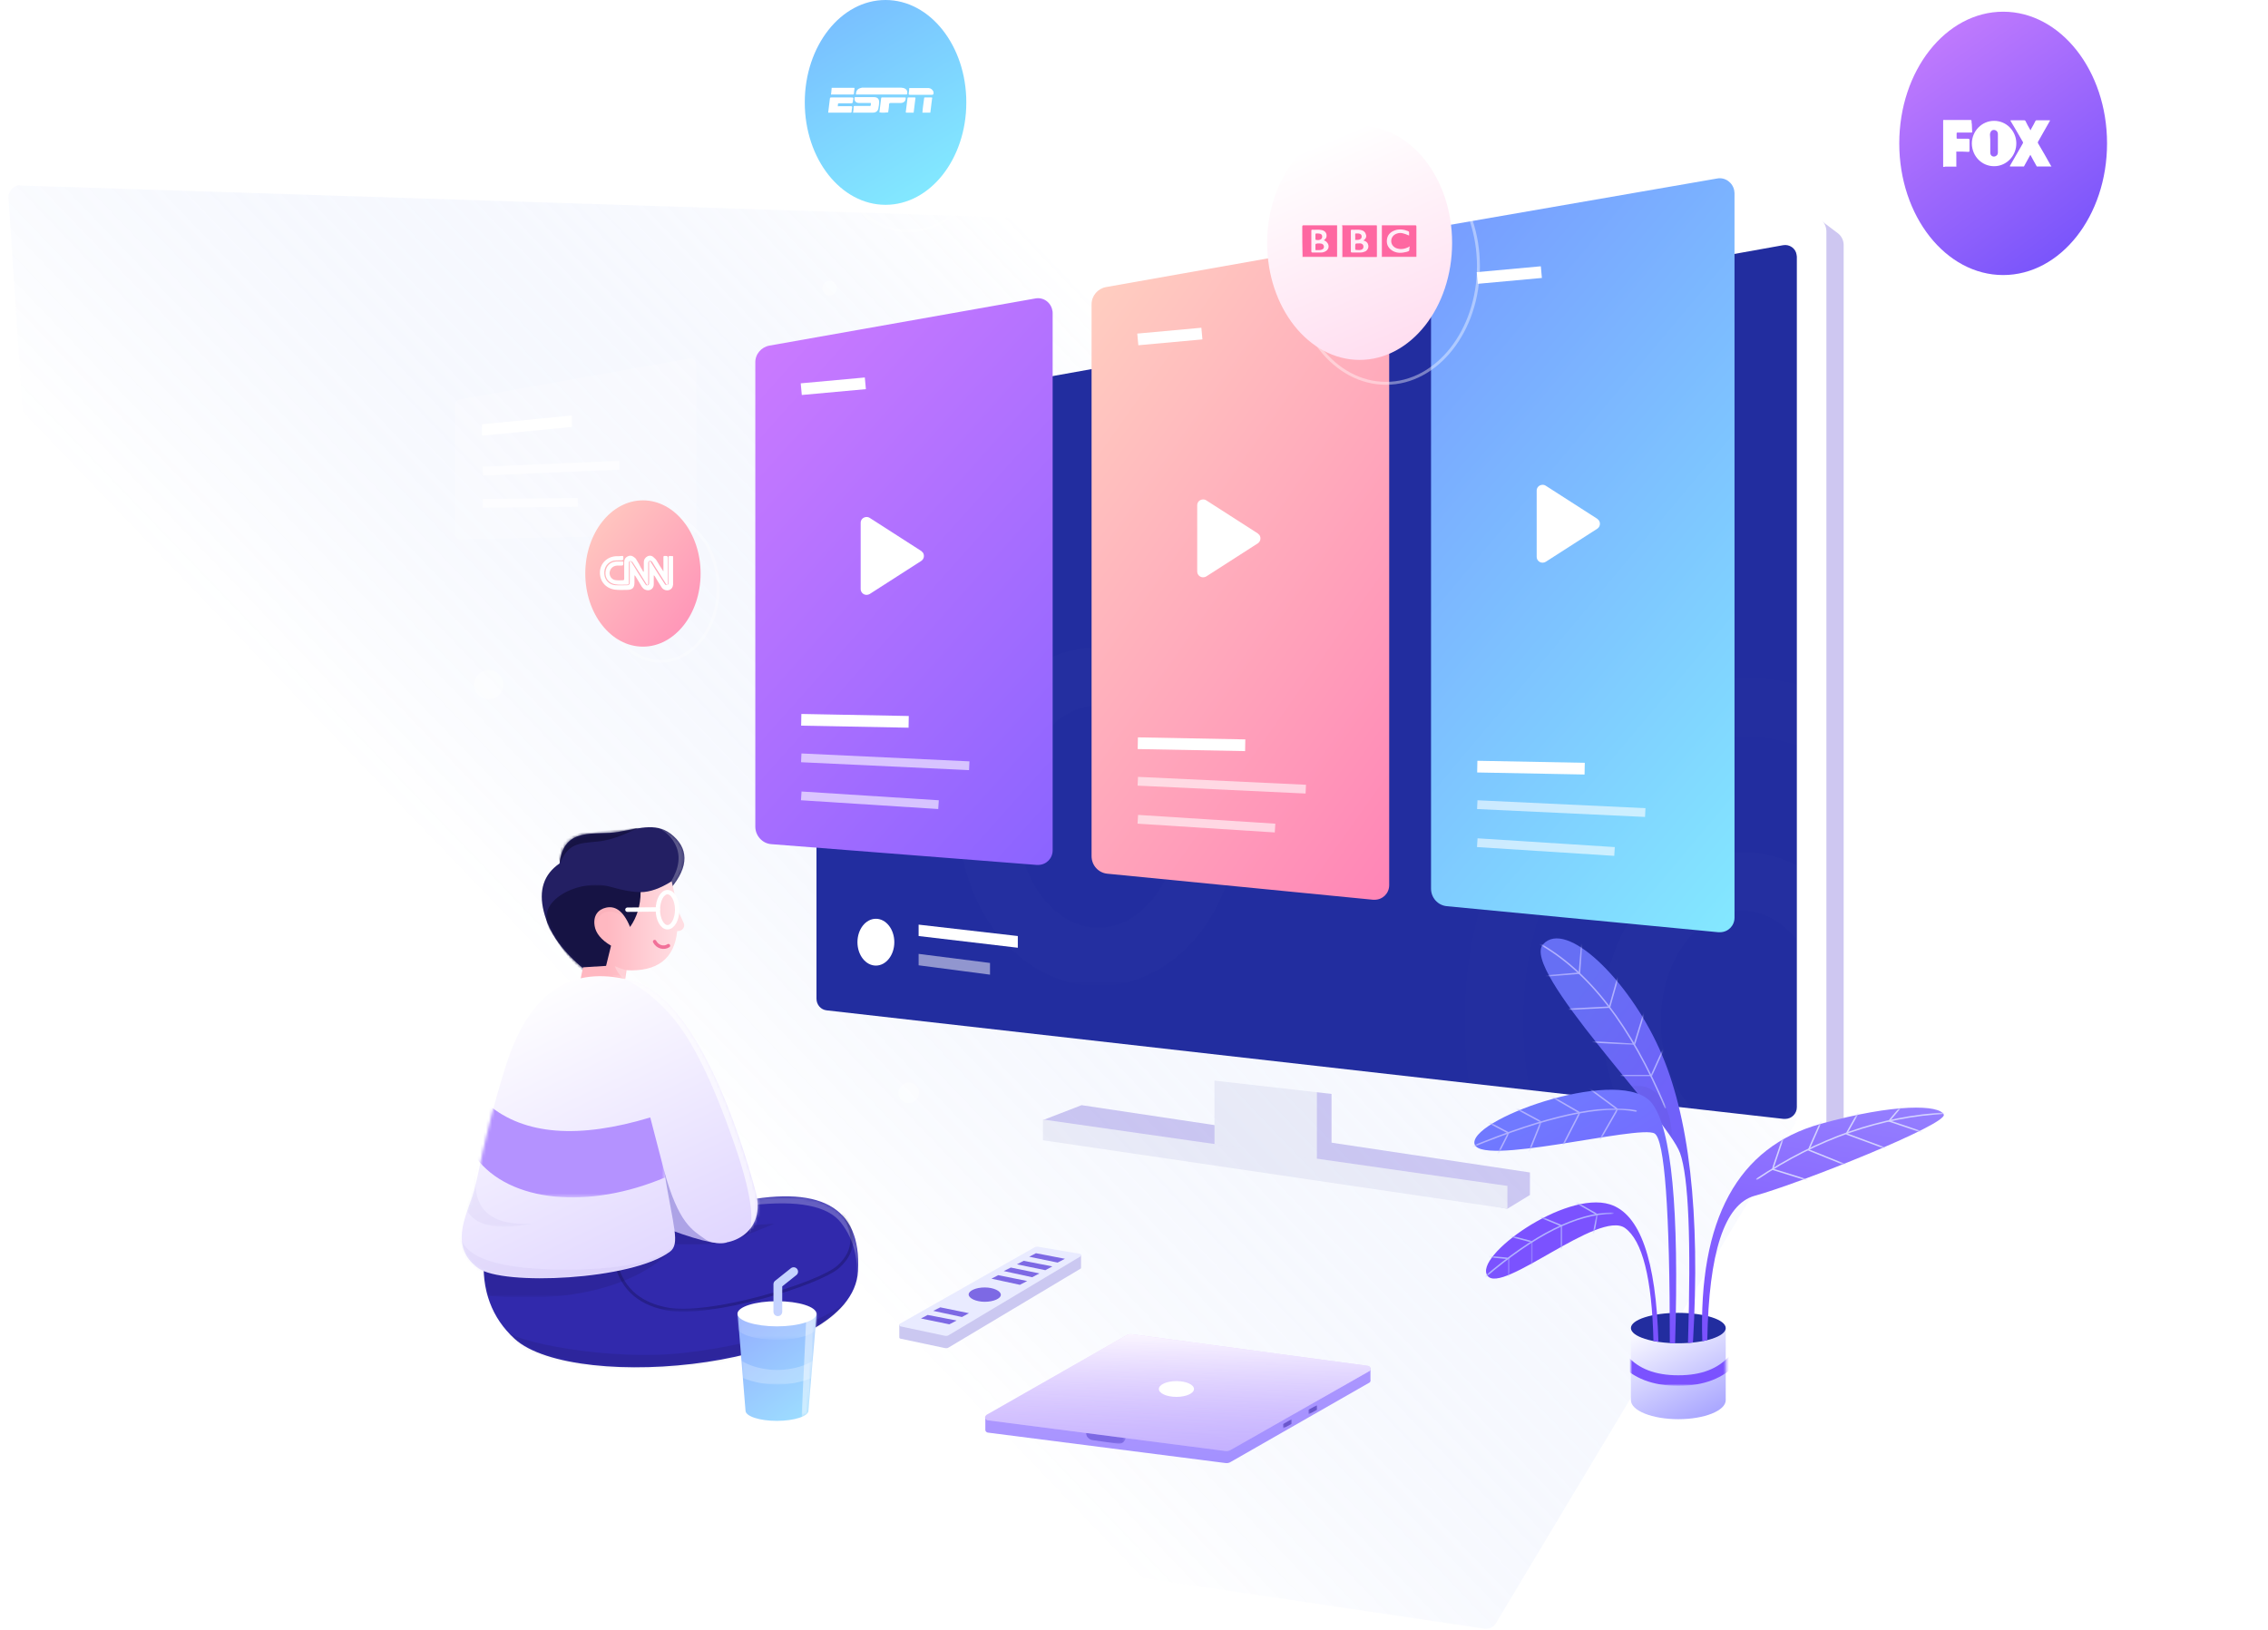 <?xml version="1.0" encoding="utf-8"?>
<!-- Generator: Adobe Illustrator 25.4.1, SVG Export Plug-In . SVG Version: 6.00 Build 0)  -->
<svg version="1.1" id="Layer_1" xmlns="http://www.w3.org/2000/svg" xmlns:xlink="http://www.w3.org/1999/xlink" x="0px" y="0px"
	 viewBox="0 0 775 557" style="enable-background:new 0 0 775 557;" xml:space="preserve">
<style type="text/css">
	.st0{opacity:0.1;fill-rule:evenodd;clip-rule:evenodd;fill:#FFFFFF;enable-background:new    ;}
	.st1{opacity:7.000000e-02;fill-rule:evenodd;clip-rule:evenodd;fill:#FFFFFF;enable-background:new    ;}
	.st2{fill-rule:evenodd;clip-rule:evenodd;fill:#CEC7F1;}
	.st3{fill-rule:evenodd;clip-rule:evenodd;fill:#EFEFF7;}
	.st4{fill-rule:evenodd;clip-rule:evenodd;fill:#FFFFFF;}
	.st5{fill-rule:evenodd;clip-rule:evenodd;fill:url(#Rectangle-37_00000055703806543606890130000004380911500632606908_);}
	.st6{opacity:0.4;fill-rule:evenodd;clip-rule:evenodd;fill:#FFFFFF;enable-background:new    ;}
	.st7{opacity:0.2;fill-rule:evenodd;clip-rule:evenodd;fill:#FFFFFF;enable-background:new    ;}
	.st8{opacity:0.3;fill-rule:evenodd;clip-rule:evenodd;fill:#FFFFFF;enable-background:new    ;}
	.st9{fill-rule:evenodd;clip-rule:evenodd;fill:#222D9F;}
	.st10{filter:url(#Adobe_OpacityMaskFilter);}
	
		.st11{opacity:0.1;mask:url(#mask-3_00000150090174006693870850000011596744392594340786_);fill:none;stroke:#FFFFFF;stroke-width:20;enable-background:new    ;}
	.st12{filter:url(#Adobe_OpacityMaskFilter_00000092429981916892811460000013430904654025198992_);}
	
		.st13{opacity:8.000000e-02;mask:url(#mask-3_00000166639383657975164630000005472031629844451979_);fill:none;stroke:#FFFFFF;stroke-width:20;enable-background:new    ;}
	.st14{filter:url(#Adobe_OpacityMaskFilter_00000052099060113487600080000014585146001550057896_);}
	
		.st15{opacity:7.000000e-02;mask:url(#mask-3_00000111910435725433244900000008459461932833857471_);fill:none;stroke:#FFFFFF;stroke-width:20;enable-background:new    ;}
	.st16{fill-rule:evenodd;clip-rule:evenodd;fill:url(#Rectangle-37_00000043454764052588002220000007267166443319930272_);}
	.st17{fill-rule:evenodd;clip-rule:evenodd;fill:url(#Rectangle-37_00000004512750404729014320000004909990830137694136_);}
	.st18{fill:none;stroke:#FFFFFF;stroke-width:4;}
	.st19{opacity:0.6;fill:none;stroke:#FFFFFF;stroke-width:3;enable-background:new    ;}
	.st20{fill-rule:evenodd;clip-rule:evenodd;fill:url(#Rectangle-37_00000000183301917253050330000009070968554347607174_);}
	.st21{fill:#FFFFFF;}
	.st22{opacity:0.67;fill:#FFFFFF;enable-background:new    ;}
	.st23{opacity:0.4;fill:none;stroke:#FFFFFF;enable-background:new    ;}
	.st24{fill-rule:evenodd;clip-rule:evenodd;fill:url(#Oval-18_00000181044839429327589570000011886219460074058641_);}
	.st25{fill:#FED0E1;}
	.st26{fill:#FE67A1;}
	.st27{fill:#FE67A2;}
	.st28{fill:#FE68A2;}
	.st29{opacity:0.3;fill:none;stroke:#FFFFFF;enable-background:new    ;}
	.st30{fill-rule:evenodd;clip-rule:evenodd;fill:url(#Oval-18_00000160178811271242381390000004281583791407098791_);}
	.st31{fill-rule:evenodd;clip-rule:evenodd;fill:url(#Oval-18_00000075885563267016736480000003043143855909087106_);}
	.st32{fill-rule:evenodd;clip-rule:evenodd;fill:url(#Oval-18-Copy_00000083784845363997225980000002027591728296256416_);}
	.st33{fill-rule:evenodd;clip-rule:evenodd;fill:#231F63;}
	.st34{filter:url(#Adobe_OpacityMaskFilter_00000059997881470979077660000015915189615377367482_);}
	.st35{mask:url(#mask-12_00000172438692115898570400000000227374681575930259_);fill-rule:evenodd;clip-rule:evenodd;fill:#161344;}
	.st36{filter:url(#Adobe_OpacityMaskFilter_00000150786903838979884600000012493453337472072578_);}
	.st37{mask:url(#mask-12_00000084508489664771675390000005203002995962048677_);fill-rule:evenodd;clip-rule:evenodd;fill:#161344;}
	.st38{filter:url(#Adobe_OpacityMaskFilter_00000115486946535646078230000009755590864204599713_);}
	
		.st39{opacity:0.5;mask:url(#mask-12_00000119084547944231237870000003837325273788420762_);fill-rule:evenodd;clip-rule:evenodd;fill:#FFFFFF;enable-background:new    ;}
	.st40{fill-rule:evenodd;clip-rule:evenodd;fill:url(#path-14_00000104707901605273564310000004564854159434177972_);}
	.st41{filter:url(#Adobe_OpacityMaskFilter_00000041973681733949041580000010864254557757360799_);}
	
		.st42{opacity:0.2;mask:url(#mask-15_00000140729067321422938670000007632949235489758901_);fill-rule:evenodd;clip-rule:evenodd;fill:#9A1C2D;enable-background:new    ;}
	.st43{filter:url(#Adobe_OpacityMaskFilter_00000128482596806628577700000003305709746548650165_);}
	
		.st44{opacity:0.5;mask:url(#mask-15_00000074426565995084291520000013093140018243327108_);fill-rule:evenodd;clip-rule:evenodd;fill:#FFFFFF;enable-background:new    ;}
	.st45{fill:none;stroke:#FFFFFF;stroke-width:1.5;}
	.st46{fill:none;stroke:#FFFFFF;stroke-width:1.5;stroke-linecap:round;stroke-linejoin:round;}
	.st47{fill:none;stroke:#F17199;stroke-width:1.2;stroke-linecap:round;stroke-linejoin:round;}
	.st48{fill-rule:evenodd;clip-rule:evenodd;fill:#3129AC;}
	.st49{filter:url(#Adobe_OpacityMaskFilter_00000176744848831198294600000014540299263834944917_);}
	
		.st50{opacity:0.3;mask:url(#mask-17_00000101089103898769492410000011854834025162078395_);fill-rule:evenodd;clip-rule:evenodd;enable-background:new    ;}
	.st51{filter:url(#Adobe_OpacityMaskFilter_00000165913374590000566500000002451328213905793721_);}
	
		.st52{opacity:0.3;mask:url(#mask-17_00000011018087512725603390000000291225052406207407_);fill-rule:evenodd;clip-rule:evenodd;enable-background:new    ;}
	.st53{filter:url(#Adobe_OpacityMaskFilter_00000094599547836683670940000014970793788962015656_);}
	
		.st54{opacity:0.3;mask:url(#mask-17_00000165943089619634696900000014226562822920265861_);fill-rule:evenodd;clip-rule:evenodd;enable-background:new    ;}
	.st55{filter:url(#Adobe_OpacityMaskFilter_00000150080061408977261770000016526621525646237089_);}
	
		.st56{opacity:0.5;mask:url(#mask-17_00000070819860477096202450000018158315699167574929_);fill-rule:evenodd;clip-rule:evenodd;fill:#FFFFFF;enable-background:new    ;}
	.st57{filter:url(#Adobe_OpacityMaskFilter_00000004506675810706868850000006458544017466907563_);}
	
		.st58{opacity:0.3;mask:url(#mask-17_00000043455966259668499700000002426229987202909864_);fill-rule:evenodd;clip-rule:evenodd;enable-background:new    ;}
	.st59{filter:url(#Adobe_OpacityMaskFilter_00000062893764942142059240000001851434828721831553_);}
	
		.st60{opacity:0.5;mask:url(#mask-17_00000183215449748036156160000007643577790234554287_);fill:none;stroke:#020022;enable-background:new    ;}
	.st61{fill-rule:evenodd;clip-rule:evenodd;fill:#ADA3E6;}
	.st62{fill-rule:evenodd;clip-rule:evenodd;fill:url(#path-19_00000021110935536569521190000010037424223719215008_);}
	.st63{filter:url(#Adobe_OpacityMaskFilter_00000152973069986077348160000001630251906284988561_);}
	
		.st64{opacity:0.2;mask:url(#mask-20_00000174603675521244816870000004785232763882048676_);fill-rule:evenodd;clip-rule:evenodd;fill:#2A229F;enable-background:new    ;}
	.st65{filter:url(#Adobe_OpacityMaskFilter_00000063602063252831589440000000458197446383348357_);}
	
		.st66{opacity:0.2;mask:url(#mask-20_00000174597719440573464720000005338204393276181938_);fill-rule:evenodd;clip-rule:evenodd;fill:#2A229F;enable-background:new    ;}
	.st67{filter:url(#Adobe_OpacityMaskFilter_00000062172397044970522760000009417159143860704933_);}
	
		.st68{opacity:0.8;mask:url(#mask-20_00000137832946920709298250000015679196739899831740_);fill-rule:evenodd;clip-rule:evenodd;fill:#FFFFFF;enable-background:new    ;}
	.st69{filter:url(#Adobe_OpacityMaskFilter_00000163033555960756114060000001852248843044286339_);}
	.st70{mask:url(#mask-20_00000143601302718263132300000008497906612658668945_);fill-rule:evenodd;clip-rule:evenodd;fill:#B492FF;}
	.st71{fill-rule:evenodd;clip-rule:evenodd;fill:url(#path-22_00000034053800686082903690000005462309548825789078_);}
	.st72{filter:url(#Adobe_OpacityMaskFilter_00000144339901525104956510000008286951030150165132_);}
	
		.st73{opacity:0.5;mask:url(#mask-23_00000088830636133841586210000016016942434027510173_);fill:none;stroke:#FFFFFF;stroke-width:5;stroke-linecap:round;stroke-linejoin:round;enable-background:new    ;}
	.st74{filter:url(#Adobe_OpacityMaskFilter_00000177486424461694167790000013482480559910933931_);}
	
		.st75{opacity:0.4;mask:url(#mask-23_00000065763295771487080910000017040421490733671601_);fill-rule:evenodd;clip-rule:evenodd;fill:#FFFFFF;enable-background:new    ;}
	.st76{filter:url(#Adobe_OpacityMaskFilter_00000083771734879781780780000015177818680110090914_);}
	
		.st77{opacity:0.7;mask:url(#mask-23_00000181772764644175642690000015970691478556136895_);fill-rule:evenodd;clip-rule:evenodd;fill:#FFFFFF;enable-background:new    ;}
	.st78{fill-rule:evenodd;clip-rule:evenodd;fill:url(#path-25_00000134236761893548897740000016472627045633630128_);}
	.st79{filter:url(#Adobe_OpacityMaskFilter_00000030481737404965179260000017769534921985899443_);}
	.st80{mask:url(#mask-26_00000085240816036557366400000010353729563427457415_);fill:#6A57CC;}
	.st81{filter:url(#Adobe_OpacityMaskFilter_00000141415155551473790420000000162592546631364023_);}
	.st82{mask:url(#mask-26_00000144325885888417747330000007975727184994342790_);fill-rule:evenodd;clip-rule:evenodd;fill:#7D69E4;}
	.st83{filter:url(#Adobe_OpacityMaskFilter_00000176010889210281723450000009695871907641290652_);}
	.st84{mask:url(#mask-26_00000140712229818108931830000009764547122307228810_);fill:#6A57CC;}
	.st85{fill-rule:evenodd;clip-rule:evenodd;fill:url(#path-28_00000030485583715527510390000005652253553880655768_);}
	.st86{fill-rule:evenodd;clip-rule:evenodd;fill:url(#path-31_00000060735134763213433160000007771201124470348989_);}
	.st87{fill-rule:evenodd;clip-rule:evenodd;fill:url(#path-34_00000134248188860347431110000006010135473050648209_);}
	.st88{filter:url(#Adobe_OpacityMaskFilter_00000046320582903776124810000017450856052689270434_);}
	.st89{mask:url(#mask-35_00000047762662851498398350000015152389489386217102_);fill:none;stroke:#7B52FF;stroke-width:3.6;}
	.st90{fill-rule:evenodd;clip-rule:evenodd;fill:url(#path-37_00000016038281939938848510000009059874779245310141_);}
	.st91{filter:url(#Adobe_OpacityMaskFilter_00000030444653346845703100000006894213515102567864_);}
	
		.st92{mask:url(#mask-38_00000061455655482178955510000013170964452989939896_);fill:none;stroke:#B1B1FF;stroke-width:0.5;stroke-linecap:round;stroke-linejoin:round;}
	.st93{filter:url(#Adobe_OpacityMaskFilter_00000170982322600597188480000015834005124665779126_);}
	
		.st94{mask:url(#mask-38_00000052074946465715822050000004968491119061631385_);fill:none;stroke:#B1B1FF;stroke-width:0.5;stroke-linecap:round;stroke-linejoin:round;}
	.st95{filter:url(#Adobe_OpacityMaskFilter_00000103254631137623410870000013016673418564846783_);}
	
		.st96{mask:url(#mask-38_00000080908227301142696630000014116779179762785685_);fill:none;stroke:#B1B1FF;stroke-width:0.5;stroke-linecap:round;stroke-linejoin:round;}
	.st97{filter:url(#Adobe_OpacityMaskFilter_00000076596511527949350890000012866132935446743974_);}
	
		.st98{mask:url(#mask-38_00000093867264364901142020000004780372920875985339_);fill:none;stroke:#B1B1FF;stroke-width:0.5;stroke-linecap:round;stroke-linejoin:round;}
	.st99{filter:url(#Adobe_OpacityMaskFilter_00000114777412642220810980000014465355127459549066_);}
	
		.st100{mask:url(#mask-38_00000037689253693549727380000001725762490753131140_);fill:none;stroke:#B1B1FF;stroke-width:0.5;stroke-linecap:round;stroke-linejoin:round;}
	.st101{filter:url(#Adobe_OpacityMaskFilter_00000050655017170893448370000013526041467724027018_);}
	
		.st102{opacity:0.2;mask:url(#mask-38_00000119101220756555215700000011840804392188723094_);fill-rule:evenodd;clip-rule:evenodd;enable-background:new    ;}
	.st103{fill-rule:evenodd;clip-rule:evenodd;fill:url(#path-40_00000048472826054845396890000008960173807457483399_);}
	.st104{filter:url(#Adobe_OpacityMaskFilter_00000162336438906348085530000010296012752184725387_);}
	
		.st105{mask:url(#mask-41_00000049187357660077619800000001006990712186835380_);fill:none;stroke:#D3D2FF;stroke-width:0.5;stroke-linecap:round;stroke-linejoin:round;}
	.st106{filter:url(#Adobe_OpacityMaskFilter_00000009550962266218956190000007571909088313586593_);}
	
		.st107{mask:url(#mask-41_00000084508084834078943540000007518179013491299479_);fill:none;stroke:#D3D2FF;stroke-width:0.5;stroke-linecap:round;stroke-linejoin:round;}
	.st108{filter:url(#Adobe_OpacityMaskFilter_00000166676675984780098670000003131915802133756054_);}
	
		.st109{mask:url(#mask-41_00000145050362782706364070000009333214371396312501_);fill:none;stroke:#D3D2FF;stroke-width:0.5;stroke-linecap:round;stroke-linejoin:round;}
	.st110{filter:url(#Adobe_OpacityMaskFilter_00000070115160066953918440000003838968572038766524_);}
	
		.st111{mask:url(#mask-41_00000130625913958036543400000013500027889848355769_);fill:none;stroke:#D3D2FF;stroke-width:0.5;stroke-linecap:round;stroke-linejoin:round;}
	.st112{filter:url(#Adobe_OpacityMaskFilter_00000168800128793517985250000008191869588921328056_);}
	
		.st113{mask:url(#mask-41_00000041292280418199307370000004843879298330167964_);fill:none;stroke:#D3D2FF;stroke-width:0.5;stroke-linecap:round;stroke-linejoin:round;}
	.st114{fill-rule:evenodd;clip-rule:evenodd;fill:url(#path-43_00000111903437344968842690000010996671571971546266_);}
	.st115{filter:url(#Adobe_OpacityMaskFilter_00000130626693682699253340000003011233518807853706_);}
	
		.st116{mask:url(#mask-44_00000115505757244147577530000012536798557735603590_);fill:none;stroke:#B1B1FF;stroke-width:0.5;stroke-linecap:round;stroke-linejoin:round;}
	.st117{filter:url(#Adobe_OpacityMaskFilter_00000121242815366420948580000003329050546479532459_);}
	
		.st118{mask:url(#mask-44_00000057106564424416680630000003410428690725086870_);fill:none;stroke:#B1B1FF;stroke-width:0.5;stroke-linecap:round;stroke-linejoin:round;}
	.st119{filter:url(#Adobe_OpacityMaskFilter_00000014593844736319809030000005506564255452244925_);}
	
		.st120{mask:url(#mask-44_00000053527123040755155540000007533007677570433433_);fill:none;stroke:#B1B1FF;stroke-width:0.5;stroke-linecap:round;stroke-linejoin:round;}
	.st121{filter:url(#Adobe_OpacityMaskFilter_00000016064501998143995900000006427894902447191732_);}
	
		.st122{mask:url(#mask-44_00000119107118359416675250000014965274427483628952_);fill:none;stroke:#B1B1FF;stroke-width:0.5;stroke-linecap:round;stroke-linejoin:round;}
	.st123{filter:url(#Adobe_OpacityMaskFilter_00000013906777964909323450000002835038834875802008_);}
	
		.st124{mask:url(#mask-44_00000132771825151177369450000013473146923219406743_);fill:none;stroke:#B1B1FF;stroke-width:0.5;stroke-linecap:round;stroke-linejoin:round;}
	.st125{fill-rule:evenodd;clip-rule:evenodd;fill:#7B52FF;}
	.st126{filter:url(#Adobe_OpacityMaskFilter_00000141413822801478895300000017423094686465310899_);}
	
		.st127{mask:url(#mask-46_00000096049881947107107500000012356901494051439783_);fill:none;stroke:#B1B1FF;stroke-width:0.5;stroke-linecap:round;stroke-linejoin:round;}
	.st128{filter:url(#Adobe_OpacityMaskFilter_00000036221284051684929360000005788129352327577535_);}
	
		.st129{mask:url(#mask-46_00000183251350750806332510000008727376821182550719_);fill:none;stroke:#B1B1FF;stroke-width:0.5;stroke-linecap:round;stroke-linejoin:round;}
	.st130{filter:url(#Adobe_OpacityMaskFilter_00000145777092517076207800000009434298294128479909_);}
	
		.st131{mask:url(#mask-46_00000099640570522482297620000002376872925708210879_);fill:none;stroke:#B1B1FF;stroke-width:0.5;stroke-linecap:round;stroke-linejoin:round;}
	.st132{filter:url(#Adobe_OpacityMaskFilter_00000119112590828947134510000013629413254113309869_);}
	
		.st133{mask:url(#mask-46_00000128477689510252088260000008523063586757449381_);fill:none;stroke:#B1B1FF;stroke-width:0.5;stroke-linecap:round;stroke-linejoin:round;}
	.st134{filter:url(#Adobe_OpacityMaskFilter_00000165922841315468435070000014978116196556048517_);}
	
		.st135{mask:url(#mask-46_00000021838612024119859220000006515825115942913940_);fill:none;stroke:#B1B1FF;stroke-width:0.5;stroke-linecap:round;stroke-linejoin:round;}
	.st136{fill-rule:evenodd;clip-rule:evenodd;fill:#CBC8F1;}
	.st137{fill-rule:evenodd;clip-rule:evenodd;fill:#E9EBFF;}
	.st138{fill:#7D69E4;}
	.st139{fill-rule:evenodd;clip-rule:evenodd;fill:#7D69E4;}
	.st140{opacity:0.5;fill:#FFFFFF;enable-background:new    ;}
	.st141{fill:none;stroke:#C5D3FF;stroke-width:3;stroke-linecap:round;stroke-linejoin:round;}
</style>
<desc>Created with Sketch.</desc>
<g id="Page-1">
	<g id="Final" transform="translate(-582, -192)">
		<g id="header" transform="translate(-1, -5)">
			<g id="Illustration-header" transform="translate(582, 197)">
				<path id="Path-124" class="st0" d="M513.9,554.1l259.7-172.7c1.8-1.2,2.3-3.7,1.1-5.5c-0.7-1-1.7-1.6-2.9-1.8l-470.1-48
					c-2.5-0.3-5.1,0.3-7.3,1.6L33.7,480.9c-1.9,1.1-2.5,3.6-1.4,5.5c0.6,1,1.7,1.8,2.9,1.9L505.6,556
					C508.5,556.4,511.5,555.7,513.9,554.1z"/>
				<path id="Path-124_00000155850061319625344860000007450711192577259676_" class="st0" d="M219,490.4l64.9-43.2
					c0.5-0.3,0.6-0.9,0.3-1.4c-0.2-0.2-0.4-0.4-0.7-0.4l-117.5-12c-0.6-0.1-1.3,0.1-1.8,0.4L99,472.1c-0.5,0.3-0.6,0.9-0.4,1.4
					c0.2,0.3,0.4,0.4,0.7,0.5l117.6,16.9C217.7,490.9,218.4,490.8,219,490.4z"/>
				<path id="Path-124_00000044158921208436867670000005454586649990374298_" class="st1" d="M93.7,430l47.1-25.3
					c0.3-0.2,0.5-0.6,0.3-0.9c-0.1-0.2-0.3-0.3-0.5-0.4L58.5,395c-0.4,0-0.8,0-1.1,0.2l-47.3,21.9c-0.4,0.2-0.5,0.6-0.3,0.9
					c0.1,0.2,0.3,0.4,0.5,0.4l82.1,11.8C92.8,430.3,93.3,430.2,93.7,430z"/>
				<path id="Path-124_00000016790456634669173200000008303853758343632556_" class="st0" d="M581.8,547.8l37.6-27.2
					c0.3-0.2,0.4-0.7,0.2-1c-0.1-0.2-0.3-0.3-0.5-0.3l-73.4-8.4c-0.5-0.1-1,0.1-1.4,0.3l-37.7,23.8c-0.3,0.2-0.4,0.6-0.2,1
					c0.1,0.2,0.3,0.3,0.5,0.3l73.4,11.8C580.8,548.3,581.3,548.2,581.8,547.8z"/>
				<path id="Path-124_00000067953751435593885720000016143340615852397441_" class="st1" d="M51.4,454.1l28.3-15.2
					c0.2-0.1,0.3-0.4,0.2-0.6c-0.1-0.1-0.2-0.2-0.3-0.2l-49.2-5c-0.2,0-0.5,0-0.7,0.1L1.2,446.3c-0.2,0.1-0.3,0.3-0.2,0.6
					c0.1,0.1,0.2,0.2,0.3,0.2l49.2,7.1C50.9,454.2,51.1,454.2,51.4,454.1z"/>
				<path id="Path-124_00000030449813161555911100000010153218536272888487_" class="st0" d="M484.7,483.9l45.4-30.2
					c0.3-0.2,0.4-0.6,0.2-1c-0.1-0.2-0.3-0.3-0.5-0.3l-82.3-8.4c-0.4,0-0.9,0.1-1.3,0.3l-45.6,26.8c-0.3,0.2-0.4,0.6-0.2,1
					c0.1,0.2,0.3,0.3,0.5,0.3l82.3,11.8C483.8,484.3,484.3,484.2,484.7,483.9z"/>
				<path id="Path-83" class="st2" d="M622.9,75.1l6.1,4.6c1.2,0.9,2,2.4,2,4v298.7c0,1.5-0.6,2.9-1.8,3.8l-6.3,5.4V75.1z"/>
				<g id="Group-94" transform="translate(357, 359)">
					<polygon id="Path-86" class="st2" points="0.4,23.8 13.6,18.7 166.8,41.7 166.8,49.4 159.1,54.1 					"/>
					<polygon id="Path-84" class="st3" points="159.1,54.1 0.4,30.7 0.4,23.6 159.1,46.3 					"/>
					<polygon id="Path-85" class="st2" points="99,11.2 99,31.7 93.9,36.9 92.3,9.8 					"/>
					<polygon id="Rectangle-38" class="st3" points="59,0 94,0 94,37.5 59,32.1 					"/>
				</g>
				<path id="Rectangle-37" class="st4" d="M277,132.2L619.2,74c2.7-0.5,5.3,1.4,5.8,4.1c0,0.3,0.1,0.6,0.1,0.8v308.5
					c0,2.8-2.2,5-5,5c-0.2,0-0.4,0-0.6,0l-342.1-38.8c-3-0.3-5.3-2.9-5.3-6V138.1C272,135.1,274.1,132.6,277,132.2z"/>
				
					<linearGradient id="Rectangle-37_00000147186232286514536900000001807777329085042560_" gradientUnits="userSpaceOnUse" x1="91.59" y1="699.35" x2="91.176" y2="699.03" gradientTransform="matrix(611.129 0 0 -493.32 -55518.832 345190.719)">
					<stop  offset="0" style="stop-color:#FFFFFF;stop-opacity:0.2"/>
					<stop  offset="1" style="stop-color:#4A77EE;stop-opacity:0"/>
				</linearGradient>
				
					<path id="Rectangle-37_00000108992116682567114640000009650919385606933414_" style="fill-rule:evenodd;clip-rule:evenodd;fill:url(#Rectangle-37_00000147186232286514536900000001807777329085042560_);" d="
					M8,63.4l603.1,19.5c2.2,0.1,3.9,1.8,3.9,4v295c0,0.7-0.2,1.4-0.6,2.1L512.2,554.7c-0.8,1.4-2.4,2.1-4,1.9L31.6,485.9L3.9,67.6
					c-0.1-2.2,1.5-4.1,3.7-4.3C7.7,63.4,7.9,63.4,8,63.4z"/>
				<circle id="Oval-21" class="st6" cx="168" cy="234" r="5"/>
				<circle id="Oval-22" class="st6" cx="284.5" cy="98.5" r="2.5"/>
				<circle id="Oval-23" class="st6" cx="311.5" cy="373.5" r="3.5"/>
				<circle id="Oval-24" class="st7" cx="301" cy="497" r="3"/>
				<circle id="Oval-26" class="st0" cx="91.5" cy="202.5" r="8.5"/>
				<circle id="Oval-25" class="st8" cx="113.5" cy="361.5" r="4.5"/>
				<g id="Group-116" transform="translate(280, 83)">
					<g id="Rectangle-37_00000096775701548706832590000000764887438072134060_">
						<path id="path-2_00000089575329874192415220000016116679739309530267_" class="st9" d="M3.3,59.4l327-58.6
							c2.2-0.4,4.3,1.1,4.6,3.2c0,0.2,0.1,0.5,0.1,0.7v290.7c0,2.2-1.8,4-4,4c-0.2,0-0.3,0-0.5,0l-327-37.1c-2-0.2-3.5-1.9-3.5-4
							V63.3C0,61.4,1.4,59.8,3.3,59.4z"/>
					</g>
					<defs>
						<filter id="Adobe_OpacityMaskFilter" filterUnits="userSpaceOnUse" x="268.6" y="208.3" width="95.5" height="115.7">
							<feColorMatrix  type="matrix" values="1 0 0 0 0  0 1 0 0 0  0 0 1 0 0  0 0 0 1 0"/>
						</filter>
					</defs>
					
						<mask maskUnits="userSpaceOnUse" x="268.6" y="208.3" width="95.5" height="115.7" id="mask-3_00000150090174006693870850000011596744392594340786_">
						<g class="st10">
							<path id="path-2_00000177480260136607114670000015534092961783328896_" class="st4" d="M3.3,59.4l327-58.6
								c2.2-0.4,4.3,1.1,4.6,3.2c0,0.2,0.1,0.5,0.1,0.7v290.7c0,2.2-1.8,4-4,4c-0.2,0-0.3,0-0.5,0l-327-37.1c-2-0.2-3.5-1.9-3.5-4
								V63.3C0,61.4,1.4,59.8,3.3,59.4z"/>
						</g>
					</mask>
					<ellipse id="Oval-18" class="st11" cx="316.3" cy="266.1" rx="37.8" ry="47.9"/>
					<defs>
						
							<filter id="Adobe_OpacityMaskFilter_00000053547782096761632230000015547384685957022861_" filterUnits="userSpaceOnUse" x="48.6" y="138.3" width="95.5" height="115.7">
							<feColorMatrix  type="matrix" values="1 0 0 0 0  0 1 0 0 0  0 0 1 0 0  0 0 0 1 0"/>
						</filter>
					</defs>
					
						<mask maskUnits="userSpaceOnUse" x="48.6" y="138.3" width="95.5" height="115.7" id="mask-3_00000166639383657975164630000005472031629844451979_">
						<g style="filter:url(#Adobe_OpacityMaskFilter_00000053547782096761632230000015547384685957022861_);">
							<path id="path-2_00000111909440075558383470000008018938015918406022_" class="st4" d="M3.3,59.4l327-58.6
								c2.2-0.4,4.3,1.1,4.6,3.2c0,0.2,0.1,0.5,0.1,0.7v290.7c0,2.2-1.8,4-4,4c-0.2,0-0.3,0-0.5,0l-327-37.1c-2-0.2-3.5-1.9-3.5-4
								V63.3C0,61.4,1.4,59.8,3.3,59.4z"/>
						</g>
					</mask>
					
						<ellipse id="Oval-18_00000122691883345413926840000016105615665111714215_" class="st13" cx="96.3" cy="196.1" rx="37.8" ry="47.9"/>
					<defs>
						
							<filter id="Adobe_OpacityMaskFilter_00000182514430047287879470000005838399321304791976_" filterUnits="userSpaceOnUse" x="221.5" y="148.6" width="189.6" height="235">
							<feColorMatrix  type="matrix" values="1 0 0 0 0  0 1 0 0 0  0 0 1 0 0  0 0 0 1 0"/>
						</filter>
					</defs>
					
						<mask maskUnits="userSpaceOnUse" x="221.5" y="148.6" width="189.6" height="235" id="mask-3_00000111910435725433244900000008459461932833857471_">
						<g style="filter:url(#Adobe_OpacityMaskFilter_00000182514430047287879470000005838399321304791976_);">
							<path id="path-2_00000126304635297982845180000004578463224391165854_" class="st4" d="M3.3,59.4l327-58.6
								c2.2-0.4,4.3,1.1,4.6,3.2c0,0.2,0.1,0.5,0.1,0.7v290.7c0,2.2-1.8,4-4,4c-0.2,0-0.3,0-0.5,0l-327-37.1c-2-0.2-3.5-1.9-3.5-4
								V63.3C0,61.4,1.4,59.8,3.3,59.4z"/>
						</g>
					</mask>
					
						<ellipse id="Oval-18_00000143578030342601915010000009608516869470132104_" class="st15" cx="316.3" cy="266.1" rx="84.8" ry="107.5"/>
				</g>
				<ellipse id="Oval-18_00000117672022200408239790000017282197119257711490_" class="st4" cx="300.3" cy="322" rx="6.3" ry="8"/>
				
					<linearGradient id="Rectangle-37_00000101789950746182324780000008957289150308090509_" gradientUnits="userSpaceOnUse" x1="90.11" y1="699.538" x2="91.167" y2="697.736" gradientTransform="matrix(101.67 0 0 -193.629 -8902.969 135478.969)">
					<stop  offset="0" style="stop-color:#DF81FF"/>
					<stop  offset="1" style="stop-color:#775DFF"/>
				</linearGradient>
				
					<path id="Rectangle-37_00000042705316960898171850000017970351798545964448_" style="fill-rule:evenodd;clip-rule:evenodd;fill:url(#Rectangle-37_00000101789950746182324780000008957289150308090509_);" d="
					M264,118.1l90.8-16.1c2.7-0.5,5.3,1.3,5.8,4.1c0.1,0.3,0.1,0.6,0.1,0.9v183.6c0,2.8-2.2,5-5,5c-0.1,0-0.3,0-0.4,0l-90.7-7.1
					c-3.1-0.2-5.5-2.9-5.5-6V124C259,121.1,261.1,118.6,264,118.1z"/>
				
					<linearGradient id="Rectangle-37_00000077291895780677939990000008258042038771269797_" gradientUnits="userSpaceOnUse" x1="90.087" y1="699.611" x2="91.087" y2="698.041" gradientTransform="matrix(101.67 0 0 -225.522 -8787.969 157780.531)">
					<stop  offset="0" style="stop-color:#FFE3C3"/>
					<stop  offset="1" style="stop-color:#FF7BB5"/>
				</linearGradient>
				
					<path id="Rectangle-37_00000121255484778777860850000016654766150192829081_" style="fill-rule:evenodd;clip-rule:evenodd;fill:url(#Rectangle-37_00000077291895780677939990000008258042038771269797_);" d="
					M379,98.1L469.8,82c2.7-0.5,5.3,1.3,5.8,4.1c0.1,0.3,0.1,0.6,0.1,0.9v215.5c0,2.8-2.2,5-5,5c-0.2,0-0.3,0-0.5,0l-90.8-8.9
					c-3.1-0.3-5.4-2.9-5.4-6V104C374,101.1,376.1,98.6,379,98.1z"/>
				<g id="Group-115" transform="translate(389, 114)">
					<path id="Path-149" class="st4" d="M21.1,58.6v22.7c0,1.1,0.9,2,2,2c0.4,0,0.8-0.1,1.1-0.3l17.6-11.3c0.9-0.6,1.2-1.8,0.6-2.8
						c-0.2-0.2-0.4-0.4-0.6-0.6L24.2,57c-0.9-0.6-2.2-0.3-2.8,0.6C21.2,57.9,21.1,58.3,21.1,58.6z"/>
					<path id="Path-150" class="st18" d="M0.8,140l36.7,0.7"/>
					<path id="Path-150_00000065792642379644555450000012030312017119353009_" class="st18" d="M0.8,2l21.9-2"/>
					<path id="Path-150_00000151532511502405614940000001789134814917970583_" class="st19" d="M0.8,153l57.4,2.7"/>
					<path id="Path-150_00000127006347057340646170000016601918807669600185_" class="st19" d="M0.8,166l46.9,3"/>
				</g>
				
					<linearGradient id="Rectangle-37_00000134234928668601127390000016437182864120732846_" gradientUnits="userSpaceOnUse" x1="90.319" y1="699.51" x2="91.019" y2="698.052" gradientTransform="matrix(103.67 0 0 -257.552 -8853.969 180177.266)">
					<stop  offset="0" style="stop-color:#7694FF"/>
					<stop  offset="1" style="stop-color:#85F5FF"/>
				</linearGradient>
				
					<path id="Rectangle-37_00000009578585660446584270000002228598104380155271_" style="fill-rule:evenodd;clip-rule:evenodd;fill:url(#Rectangle-37_00000134234928668601127390000016437182864120732846_);" d="
					M495,77.1L587.8,61c2.7-0.5,5.3,1.4,5.8,4.1c0,0.3,0.1,0.6,0.1,0.9v247.6c0,2.8-2.2,5-5,5c-0.2,0-0.3,0-0.5,0l-92.8-8.9
					c-3.1-0.3-5.4-2.9-5.4-6V83C490,80.1,492.1,77.6,495,77.1z"/>
				<g id="Group-115_00000067222173817463158270000015787084878195702413_" transform="translate(505, 93)">
					<path id="Path-149_00000029017821920110388940000017709770907697842844_" class="st4" d="M21.1,74.6v22.7c0,1.1,0.9,2,2,2
						c0.4,0,0.8-0.1,1.1-0.3l17.6-11.3c0.9-0.6,1.2-1.8,0.6-2.8c-0.2-0.2-0.4-0.4-0.6-0.6L24.2,73c-0.9-0.6-2.2-0.3-2.8,0.6
						C21.2,73.9,21.1,74.3,21.1,74.6z"/>
					<path id="Path-150_00000134942126277556727120000017063222357151850408_" class="st18" d="M0.8,169l36.7,0.7"/>
					<path id="Path-150_00000152947038155466636820000002968230165676003717_" class="st18" d="M0.8,2l21.9-2"/>
					<path id="Path-150_00000131328585481279932060000008324958687126279316_" class="st19" d="M0.8,182l57.4,2.7"/>
					<path id="Path-150_00000089556673783207641660000016420362262207987625_" class="st19" d="M0.8,195l46.9,3"/>
				</g>
				<path id="Path-125" class="st7" d="M158.1,136.5l78.5-14c1.1-0.2,2.1,0.5,2.3,1.6c0,0.1,0,0.2,0,0.4v56.3c0,1.1-0.9,2-2,2
					l-78.5,1.5c-1.1,0-2-0.9-2-2c0,0,0,0,0,0v-43.7C156.5,137.5,157.2,136.7,158.1,136.5z"/>
				<polygon id="Path-148" class="st21" points="165.7,148.9 165.7,145 196.4,142 196.4,145.9 				"/>
				<polygon id="Path-148_00000182506084394676012630000008376237240891557793_" class="st22" points="166.1,162.5 165.9,159.5 
					212.6,157.5 212.7,160.5 				"/>
				<polygon id="Path-148_00000068673102925298199850000013200537917179692704_" class="st22" points="166,173.5 166,170.5 
					198.4,170.2 198.4,173.2 				"/>
				<g id="Group-127" transform="translate(434, 43)">
					
						<ellipse id="Oval-18_00000157287971417952654300000011616894921495918523_" class="st23" cx="40.6" cy="48" rx="31.6" ry="40"/>
					
						<linearGradient id="Oval-18_00000174576358783368206840000014799600395083301020_" gradientUnits="userSpaceOnUse" x1="-344.078" y1="655.064" x2="-343.74" y2="654.064" gradientTransform="matrix(63.111 0 0 -80 21737.111 52409.199)">
						<stop  offset="0" style="stop-color:#FFFFFF"/>
						<stop  offset="1" style="stop-color:#FFDBEF"/>
					</linearGradient>
					
						<ellipse id="Oval-18_00000001632976758161174800000007001550216361917361_" style="fill-rule:evenodd;clip-rule:evenodd;fill:url(#Oval-18_00000174576358783368206840000014799600395083301020_);" cx="31.6" cy="40" rx="31.6" ry="40"/>
					<g id="bbc" transform="translate(12, 34)">
						<path id="Shape" class="st25" d="M13.6,11c0-0.1,0-0.2,0-0.3c0.2,0,0.4,0,0.6,0c3.2,0,6.4,0,9.6,0c0.5,0,1.1,0,1.6,0
							c0,0.1,0,0.2,0,0.3C21.5,11,17.5,11,13.6,11z"/>
						<path id="Shape_00000063634448354584300120000014015304675500120707_" class="st25" d="M0,11c0-0.1,0-0.2,0-0.3
							c4,0,7.9,0,11.9,0c0,0.1,0,0.2,0,0.3C7.9,11,4,11,0,11z"/>
						<path id="Shape_00000180347046898560051460000011572167476298324608_" class="st25" d="M39,10.7c0,0.1,0,0.2,0,0.3
							c-4,0-7.9,0-11.9,0c0-0.1,0-0.2,0-0.3C31.1,10.8,35,10.7,39,10.7z"/>
						<path id="Shape_00000168813318094322782970000015911950274792354980_" class="st26" d="M39,10.7c-3.9,0-7.9,0-11.8,0
							c0-2.8,0-5.6,0-8.3c0-0.8,0-1.6,0-2.4c3.8,0,7.6,0,11.4,0C38.9,0,39,0.1,39,0.5C39,3.9,39,7.3,39,10.7z M36.7,7.2
							c-0.2,0.1-0.4,0.2-0.5,0.3C35.1,8,34,8.3,32.8,8c-1.3-0.2-2.3-1.2-2.4-2.4c-0.1-1.3,0.7-2.4,2-2.8c0.8-0.3,1.7-0.2,2.5,0.1
							c0.5,0.1,1,0.4,1.6,0.6c0-0.4,0-0.8,0-1.1c0-0.2-0.1-0.3-0.3-0.4c-1.5-0.6-3-0.8-4.5-0.3c-1.7,0.6-2.7,1.7-2.8,3.5
							C28.8,6.8,29.6,8,31,8.8c1.5,0.8,3,0.7,4.6,0.3c1-0.3,1-0.3,1-1.3C36.7,7.6,36.7,7.4,36.7,7.2z"/>
						<path id="Shape_00000050654404008876857180000002620868349095263913_" class="st26" d="M13.7,0c3.9,0,7.8,0,11.7,0
							c0.1,0.1,0.1,0.2,0.1,0.4c0,3.5,0,6.9,0,10.4c-0.5,0-1.1,0-1.6,0c-3.2,0-6.4,0-9.6,0c-0.2,0-0.4,0-0.6,0c0-3.5,0-6.9,0-10.4
							C13.6,0.2,13.5,0.1,13.7,0z M20.9,5.2c0.7-0.5,1.1-1.1,0.9-1.9c-0.2-0.9-0.8-1.5-1.8-1.7c-1-0.2-2,0-3.1-0.1
							c-0.3,0-0.3,0.2-0.3,0.4c0,2.3,0,4.6,0,7c0,0.3,0.1,0.4,0.4,0.4c1,0,2,0,3,0c0.6,0,1.1-0.2,1.6-0.4c0.8-0.5,1.2-1.4,0.9-2.3
							C22.3,5.8,21.7,5.4,20.9,5.2z"/>
						<path id="Shape_00000012431332468726044370000010098239267080964765_" class="st26" d="M11.9,10.7c-4,0-7.9,0-11.8,0
							C0,7.3,0,3.9,0,0.5C0,0.1,0.1,0,0.5,0c3.8,0,7.6,0,11.4,0C11.9,3.6,11.9,7.2,11.9,10.7z M7.4,5.1c0.5-0.4,0.9-0.8,0.9-1.4
							c0.1-1.1-0.6-1.9-1.8-2.1c-1-0.2-2.1,0-3.1-0.1c-0.3,0-0.3,0.2-0.3,0.4c0,2.3,0,4.7,0,7c0,0.3,0.1,0.4,0.4,0.4c1,0,2,0,3,0
							c0.6,0,1.1-0.2,1.6-0.5c1.1-0.7,1.2-2.1,0.3-3C8.2,5.5,7.8,5.3,7.4,5.1z"/>
						<path id="Shape_00000178194596034870795660000012322149435751664055_" class="st27" d="M18.1,7.3c0-1.1,0-1.1,1-1.1
							c0.4,0,0.8-0.1,1.2,0.1c0.4,0.2,0.6,0.5,0.6,1s-0.2,0.8-0.6,1c-0.7,0.3-1.4,0.1-2,0.1c-0.1,0-0.2-0.1-0.2-0.3
							C18.1,7.9,18.1,7.6,18.1,7.3z"/>
						<path id="Shape_00000110433531060605222970000013789937825259904900_" class="st28" d="M18.1,3.9c0-1.3-0.2-1.1,1-1.1
							c0.2,0,0.4,0,0.5,0.1c0.4,0.1,0.7,0.4,0.7,0.9c0,0.5-0.2,0.8-0.6,1c-0.4,0.2-0.9,0.2-1.4,0.2c-0.2,0-0.3-0.1-0.2-0.3
							C18.1,4.5,18.1,4.2,18.1,3.9z"/>
						<path id="Shape_00000028310929704896943890000012026308897508277122_" class="st27" d="M5.6,6.2c0.3,0,0.7,0,1.1,0.1
							c0.4,0.2,0.7,0.5,0.7,1c0,0.5-0.2,0.8-0.7,1C6,8.6,5.4,8.4,4.7,8.5c-0.2,0-0.2-0.2-0.2-0.3c0-0.5,0-1,0-1.5
							c0-0.3,0.1-0.4,0.3-0.4C5.1,6.2,5.3,6.2,5.6,6.2z"/>
						<path id="Shape_00000119836379724314266350000018098896512757498002_" class="st27" d="M5.3,2.8c0.2,0,0.5,0,0.8,0.1
							c0.4,0.1,0.7,0.4,0.7,0.9c0,0.4-0.1,0.8-0.5,1c-0.5,0.3-1,0.3-1.5,0.2C4.6,5,4.5,4.9,4.5,4.7c0-0.4,0-0.7,0-1.1
							C4.5,2.7,4.4,2.8,5.3,2.8z"/>
					</g>
				</g>
				
					<ellipse id="Oval-18_00000145044362195596991310000014929525450792289177_" class="st29" cx="226.7" cy="201" rx="19.7" ry="25"/>
				
					<linearGradient id="Oval-18_00000000937447147493927270000003328691389280939696_" gradientUnits="userSpaceOnUse" x1="88.415" y1="697.381" x2="89.991" y2="695.75" gradientTransform="matrix(39.444 0 0 -50 -3298.444 35023.5)">
					<stop  offset="0" style="stop-color:#FFE3C3"/>
					<stop  offset="1" style="stop-color:#FF7BB5"/>
				</linearGradient>
				
					<ellipse id="Oval-18_00000034785887645815030210000013436459765802874552_" style="fill-rule:evenodd;clip-rule:evenodd;fill:url(#Oval-18_00000000937447147493927270000003328691389280939696_);" cx="220.7" cy="196" rx="19.7" ry="25"/>
				<g id="cnn" transform="translate(206, 190)">
					<path id="Shape_00000005257024902074535470000008132764183257199294_" class="st21" d="M25,0.1c0,3.2,0,6.4,0,9.7
						c-0.1,0.9-0.5,1.6-1.5,1.9c-1,0.2-2-0.2-2.5-1.1c-0.8-1.2-1.5-2.4-2.2-3.6c-0.1-0.1-0.2-0.3-0.4-0.4c0,0.2,0,0.4,0,0.6
						c0,0.8,0,1.7,0,2.5c0,1.6-1.5,2.5-3,1.8c-0.5-0.2-0.8-0.6-1.1-1c-0.7-1.2-1.4-2.3-2.1-3.5c-0.1-0.1-0.2-0.3-0.4-0.4
						c0,0.7,0,1.4,0,2.1c0,0.1,0,0.3,0,0.4c0,1.8-0.7,2.5-2.6,2.5c-1.4,0-2.8,0.1-4.2-0.1c-3.1-0.5-5.1-2.9-5-6
						c0.1-2.9,2.4-5.2,5.4-5.4c0.7,0,1.4,0,2.2-0.1C7.9,0,8,0.1,8,0.4c0,1.1,0,1.1-1.1,1.1c-0.7,0-1.5,0-2.2,0.1
						C2.6,2.1,1.3,3.9,1.5,6.2C1.6,8.2,3.2,9.9,5.3,10c1.4,0.1,2.8,0,4.1,0c0.5,0,0.8-0.3,0.8-1c0-2,0-4,0-5.9c0-0.3,0-0.5,0-0.8
						c0-0.2,0-0.4,0.2-0.4c0.2-0.1,0.3,0.1,0.4,0.3c0.7,1.1,1.4,2.2,2.1,3.4c0.9,1.3,1.7,2.7,2.6,4c0.2,0.3,0.4,0.6,0.9,0.4
						c0.4-0.1,0.4-0.5,0.4-0.8c0-2.1,0-4.2,0-6.4c0-0.1,0-0.2,0-0.3c0-0.2-0.1-0.5,0.2-0.6c0.3-0.1,0.4,0.2,0.5,0.4
						c1.5,2.4,3,4.8,4.6,7.2c0.1,0.2,0.2,0.3,0.4,0.4c0.4,0.2,0.8,0,0.9-0.4c0-0.2,0-0.4,0-0.6c0-2.8,0-5.6,0-8.5
						C23.5,0.1,23.6,0,24,0C24.3,0.1,24.7,0,25,0.1z"/>
					<path id="Shape_00000165211290590764909390000018221752187805886642_" class="st21" d="M15,5.3c0-1,0-2.1,0-3.1
						c0-1,0.5-1.7,1.3-2.1c0.9-0.4,1.7-0.1,2.3,0.6C19,1,19.2,1.3,19.4,1.6c0.7,1.2,1.5,2.5,2.3,3.7c0-0.3,0-0.7,0-1
						c0-1.3,0-2.6,0-3.9c0-0.3,0.1-0.4,0.4-0.4c1.1,0,1.1,0,1.1,1.1c0,2.6,0,5.2,0,7.9c0,0.1,0,0.2,0,0.4c0,0.2,0,0.4-0.2,0.5
						c-0.2,0.1-0.3-0.1-0.4-0.3c-1.2-1.9-2.4-3.8-3.6-5.7c-0.4-0.6-0.7-1.2-1.1-1.8c-0.2-0.3-0.5-0.5-0.9-0.4
						c-0.4,0.1-0.5,0.4-0.5,0.8c0,2.2,0,4.3,0,6.5c0,0.1,0,0.3,0,0.4c0,0.2,0,0.4-0.2,0.5c-0.2,0.1-0.3-0.2-0.4-0.3
						c-1.3-2.1-2.6-4.2-3.9-6.2c-0.3-0.4-0.5-0.8-0.8-1.2c-0.2-0.3-0.5-0.5-0.9-0.4C10,1.7,9.9,2.1,9.9,2.4c0,2.2,0,4.4,0,6.7
						c0,0.6-0.1,0.7-0.7,0.7c-1.3,0-2.6,0.1-3.9-0.1c-2.1-0.3-3.5-1.9-3.4-4C2,3.5,3.5,2,5.6,1.9c0.7,0,1.3,0,2,0
						C7.9,1.9,8,1.9,8,2.2C8,3.3,8,3.3,6.9,3.3c-0.4,0-0.7,0-1.1,0C4.4,3.4,3.4,4.4,3.3,5.8c0,1.4,0.9,2.4,2.3,2.5
						c0.8,0.1,1.5,0,2.3,0c0.4,0,0.4-0.3,0.4-0.6c0-1.9,0-3.7,0-5.6c0-0.9,0.4-1.6,1.3-2c0.9-0.4,1.6-0.1,2.3,0.5
						c0.3,0.2,0.5,0.5,0.7,0.9c0.5,0.8,1,1.6,1.4,2.5c0.3,0.5,0.6,0.9,0.8,1.4C15,5.4,15,5.3,15,5.3z"/>
				</g>
				<g id="Group-126" transform="translate(276, 0)">
					
						<ellipse id="Oval-18_00000129927723019716650040000014942210355520938669_" class="st29" cx="35.6" cy="44" rx="27.6" ry="35"/>
					
						<linearGradient id="Oval-18_00000083060396206949641070000002476522917338323597_" gradientUnits="userSpaceOnUse" x1="-186.442" y1="698.033" x2="-185.786" y2="696.622" gradientTransform="matrix(55.222 0 0 -70 10306.111 48850.301)">
						<stop  offset="0" style="stop-color:#77B6FF"/>
						<stop  offset="1" style="stop-color:#85F5FF"/>
					</linearGradient>
					
						<ellipse id="Oval-18_00000013156066592624962400000002818574823341907635_" style="fill-rule:evenodd;clip-rule:evenodd;fill:url(#Oval-18_00000083060396206949641070000002476522917338323597_);" cx="27.6" cy="35" rx="27.6" ry="35"/>
					<g id="espn" transform="translate(8, 30)">
						<path id="Shape_00000114775645984146234090000003459551786254705830_" class="st21" d="M36,2.1c-0.1,0.2-0.3,0.3-0.5,0.3
							c-2.5,0-5.1,0-7.6,0c-0.3,0-0.4-0.1-0.4-0.4c0.1-0.6,0.2-1.3,0.2-1.9c0.2,0,0.4,0,0.6,0c2,0,4,0,6.1,0
							c0.8,0.1,1.3,0.6,1.6,1.3C36,1.5,36,1.8,36,2.1z"/>
						<path id="Shape_00000109013671745143898870000001375271155843547833_" class="st21" d="M11.4,0.2c0-0.1,0-0.2,0-0.2
							c4.6,0,9.1,0,13.7,0c0,0.1,0,0.1,0,0.2c-1.6,0-3.2,0-4.8,0C17.3,0.2,14.3,0.2,11.4,0.2z"/>
						<path id="Shape_00000018232982388556575720000000295833890426036913_" class="st21" d="M11.5,0c3,0,6,0,9,0c1.6,0,3.2,0,4.9,0
							c1.2,0.2,1.8,0.9,1.6,2c0,0.3-0.1,0.3-0.4,0.3c-5.6,0-11.1,0-16.7,0C9.5,2.4,9.5,2.3,9.5,2C9.6,0.8,10.2,0.2,11.5,0z"/>
						<path id="Shape_00000101079005395221875430000014232886478107309726_" class="st21" d="M15.2,8.5c-2.2,0-4.5,0-6.7,0
							c0.1-0.7,0.2-1.3,0.2-2c0-0.3,0.2-0.3,0.4-0.3c1.6,0,3.3,0,4.9,0c0.2,0,0.4,0.1,0.5-0.1c0.1-0.3,0.1-0.5,0.1-0.8
							c0-0.1-0.2-0.1-0.4-0.1c-1.2,0-2.4,0-3.6,0c-1.1,0-1.7-0.6-1.6-1.7c0-0.2,0.1-0.3,0.3-0.3c2.1,0,4.2,0,6.4,0
							c1.2,0,1.8,0.7,1.7,1.9c0,0.5-0.1,1.1-0.2,1.6C17.1,7.9,16.4,8.5,15.2,8.5z"/>
						<path id="Shape_00000116923531909118481530000013778555180452831393_" class="st21" d="M8,8.3C7.8,8.6,7.6,8.5,7.4,8.5
							c-2.5,0-4.9,0-7.4,0c0.2-1.6,0.4-3.3,0.6-4.9c0-0.3,0.3-0.3,0.5-0.3c2.2,0,4.3,0,6.5,0c1.1,0,1.1,0,0.9,1c-0.1,1-0.1,1-1.1,1
							c-1.2,0-2.4,0-3.6,0c-0.7,0-0.4,0.5-0.5,0.8C3.2,6.5,3.6,6.3,3.7,6.3c1.4,0,2.7,0,4.1,0c0.3,0,0.4,0,0.4,0.4
							C8.1,7.2,8,7.8,8,8.3z"/>
						<path id="Shape_00000157276517124439449900000000193580808301766842_" class="st21" d="M20.5,8.4c-1,0.1-2,0.2-3,0
							c0.2-1.6,0.4-3.2,0.6-4.8c0-0.2,0.1-0.3,0.3-0.3c2.6,0,5.2,0,7.8,0c0.2,0,0.3,0,0.3,0.2c0,1.1-0.7,1.7-1.8,1.7
							c-1.1,0-2.2,0-3.4,0c-0.3,0-0.4,0.1-0.5,0.4C20.8,6.6,20.6,7.5,20.5,8.4z"/>
						<path id="Shape_00000078767742265666613060000005586542009744288426_" class="st21" d="M1.2,0c2.4,0,4.9,0,7.3,0
							C8.8,0,9-0.1,9,0.3C8.9,0.9,8.8,1.5,8.8,2c0,0.2-0.1,0.3-0.4,0.3c-2.4,0-4.8,0-7.2,0C1,2.4,0.9,2.3,1,2.1
							C1.1,1.4,1.1,0.7,1.2,0z"/>
						<path id="Shape_00000041290141854878917170000012484120671059701910_" class="st21" d="M29.2,8.5c-0.8,0-1.5,0-2.3,0
							c-0.2,0-0.3,0-0.4-0.1c0.2-1.6,0.4-3.2,0.6-4.8c0-0.2,0.1-0.3,0.3-0.3c0.7,0,1.4,0,2.1,0c0.3,0,0.4,0.1,0.3,0.4
							C29.6,5.3,29.4,6.9,29.2,8.5z"/>
						<path id="Shape_00000017513661780466628400000012432180237498767244_" class="st21" d="M34.9,8.5c-0.9,0-1.8,0-2.7,0
							c0.1-1.7,0.4-3.3,0.6-5c0-0.2,0.1-0.2,0.3-0.2c0.7,0,1.5,0,2.2,0c0.3,0,0.3,0.2,0.2,0.4C35.3,5.3,35.1,6.9,34.9,8.5z"/>
					</g>
				</g>
				<ellipse id="Oval-18-Copy" class="st29" cx="693.5" cy="59" rx="35.5" ry="45"/>
				
					<linearGradient id="Oval-18-Copy_00000091697762032774455660000013964547759056165519_" gradientUnits="userSpaceOnUse" x1="89.731" y1="698.696" x2="90.63" y2="697.111" gradientTransform="matrix(71 0 0 -90 -5721 62852.102)">
					<stop  offset="0" style="stop-color:#E28CFF"/>
					<stop  offset="1" style="stop-color:#654AFA"/>
				</linearGradient>
				
					<ellipse id="Oval-18-Copy_00000124880925123498028870000001209844821445825470_" style="fill-rule:evenodd;clip-rule:evenodd;fill:url(#Oval-18-Copy_00000091697762032774455660000013964547759056165519_);" cx="685.5" cy="49" rx="35.5" ry="45"/>
				<g id="fox" transform="translate(665, 41)">
					<path id="Shape_00000044174363862196282380000008805317500679196835_" class="st21" d="M0.4,16C0,16.1,0,16,0,15.9
						c0-0.5,0-0.9,0-1.4C0,9.7,0,4.9,0,0.1c0.2,0,0.3,0,0.5,0c0,0.1,0,0.3,0,0.4c0,5,0,10,0,15.1c0,0.1,0,0.2,0.1,0.4
						C0.5,16,0.5,16,0.4,16z"/>
					<path id="Shape_00000097478920628050895690000010118161565306784446_" class="st21" d="M0.1,16c0,0,0-0.1,0-0.1
						c1.3,0,2.6,0,3.9,0c0.5,0,0.5,0,0.5-0.5c0-1.4,0-2.8,0-4.1c0-0.2-0.1-0.4,0.1-0.5c0,0.1-0.1,0.2-0.1,0.3c0,1.6,0,3.2,0,4.9
						C3.1,16,1.6,16,0.1,16z"/>
					<path id="Shape_00000139295544873908665860000002429383607927497374_" class="st21" d="M9.8,8.1c0-4.3,3.4-7.8,7.6-7.8
						c4.3,0,7.5,3.5,7.6,7.5c0.1,4.4-3.3,7.9-7.4,8C13.3,15.9,9.9,12.5,9.8,8.1z M16.1,8c0,1.1,0,2.1,0,3.2c0,0.8,0.6,1.4,1.4,1.3
						c0.7-0.1,1.2-0.6,1.2-1.4c0-1.4,0-2.7,0-4.1c0-0.7,0-1.4,0-2.2c0-0.8-0.6-1.4-1.4-1.4c-0.7,0-1.2,0.6-1.3,1.4
						c0,0.1,0,0.2,0,0.3C16.1,6.1,16.1,7.1,16.1,8z"/>
					<path id="Shape_00000113324247589511551610000013485507505834728893_" class="st21" d="M37,15.9c-1.7,0-3.3,0-5,0
						c-0.7-1.3-1.5-2.6-2.2-4c-0.8,1.4-1.5,2.7-2.2,4c-1.5,0-2.9,0-4.4,0c-0.2,0-0.4,0.1-0.4-0.2c1.4-2.4,2.8-4.9,4.2-7.3
						c0.4-0.7,0.4-0.7,0-1.3c-1.3-2.2-2.5-4.4-3.8-6.5C23.1,0.5,23,0.4,23,0.2c0.1-0.1,0.2-0.1,0.3-0.1c1.4,0,2.9,0,4.3,0
						c0.3,0,0.5,0.1,0.6,0.4c0.4,0.9,0.9,1.7,1.4,2.6c0.1,0.1,0.1,0.3,0.3,0.4C30,3.3,30,3.2,30.1,3c0.5-0.9,1-1.7,1.4-2.6
						c0.1-0.2,0.2-0.3,0.4-0.3c1.5,0,3,0,4.6,0c0,0.2-0.1,0.4-0.2,0.5c-1.3,2.2-2.5,4.5-3.8,6.7c-0.2,0.3-0.2,0.5,0,0.8
						c1.5,2.5,2.9,5,4.3,7.5C36.9,15.7,37,15.8,37,15.9z"/>
					<path id="Shape_00000122685590543397080080000007046881821566328221_" class="st21" d="M4.6,10.8c-0.3,0.1-0.1,0.3-0.1,0.5
						c0,1.4,0,2.8,0,4.1c0,0.5,0,0.5-0.5,0.5c-1.3,0-2.6,0-3.9,0c0-0.1,0-0.2,0-0.4c0-5,0-10,0-15.1c0-0.1,0-0.3,0-0.4
						c3.1,0,6.1,0,9.2,0c0.3,0,0.4,0.1,0.4,0.4c0,0.3,0,0.7,0.1,1c0,0.8,0.1,1.6,0.1,2.4c0,0.5,0.1,0.5-0.4,0.5c-1.5,0-2.9,0-4.4,0
						c-0.5,0-0.5,0-0.5,0.5c0,0.4,0,0.8,0,1.3c0,0.3,0.1,0.3,0.3,0.3c1.2,0,2.4,0,3.6,0C9,6.5,9,6.5,9,7c0,1.2,0,2.3,0,3.5
						c0,0.3-0.1,0.4-0.4,0.4C7.3,10.8,6,10.8,4.6,10.8z"/>
				</g>
				<g id="Group-96" transform="translate(158, 282)">
					<g id="Group-110" transform="translate(28, 0)">
						<g id="Group-112">
							<g id="Path-88">
								<path id="path-11_00000180345777518272680480000003901690001030603671_" class="st33" d="M42.8,23.2
									c7.3-7.8,8-14.4,2.3-19.5C39.9-1,34.2,0.9,26.4,2.3S7.7,0.1,6.2,13.1C0.8,16.8-1,22.3,0.8,29.5s6.4,13.7,13.8,19.7l7.8-0.6
									L42.8,23.2z"/>
							</g>
							<defs>
								
									<filter id="Adobe_OpacityMaskFilter_00000058584114661900586440000006664936066707633805_" filterUnits="userSpaceOnUse" x="1.7" y="20.4" width="40.1" height="29.4">
									<feColorMatrix  type="matrix" values="1 0 0 0 0  0 1 0 0 0  0 0 1 0 0  0 0 0 1 0"/>
								</filter>
							</defs>
							
								<mask maskUnits="userSpaceOnUse" x="1.7" y="20.4" width="40.1" height="29.4" id="mask-12_00000172438692115898570400000000227374681575930259_">
								<g style="filter:url(#Adobe_OpacityMaskFilter_00000058584114661900586440000006664936066707633805_);">
									<path id="path-11_00000040555238582855092220000003285051216867493553_" class="st4" d="M42.8,23.2
										c7.3-7.8,8-14.4,2.3-19.5C39.9-1,34.2,0.9,26.4,2.3S7.7,0.1,6.2,13.1C0.8,16.8-1,22.3,0.8,29.5s6.4,13.7,13.8,19.7l7.8-0.6
										L42.8,23.2z"/>
								</g>
							</mask>
							<path id="Path-134" class="st35" d="M40.4,21.6c-4,1.4-7.3,2.2-17.1-0.6S-3.1,25.6,3,36c4.1,6.9,7.8,11.5,11.2,13.8h9.2
								l4.5-14.5l2.1,3c3.8-5.6,5.9-9.9,6.4-13C41.7,21.9,43.1,20.7,40.4,21.6z"/>
							<defs>
								
									<filter id="Adobe_OpacityMaskFilter_00000161614155493665122400000002244434732103468171_" filterUnits="userSpaceOnUse" x="5.9" y="0.9" width="27.7" height="12.2">
									<feColorMatrix  type="matrix" values="1 0 0 0 0  0 1 0 0 0  0 0 1 0 0  0 0 0 1 0"/>
								</filter>
							</defs>
							
								<mask maskUnits="userSpaceOnUse" x="5.9" y="0.9" width="27.7" height="12.2" id="mask-12_00000084508489664771675390000005203002995962048677_">
								<g style="filter:url(#Adobe_OpacityMaskFilter_00000161614155493665122400000002244434732103468171_);">
									<path id="path-11_00000056419039229812768220000016761519167247333288_" class="st4" d="M42.8,23.2
										c7.3-7.8,8-14.4,2.3-19.5C39.9-1,34.2,0.9,26.4,2.3S7.7,0.1,6.2,13.1C0.8,16.8-1,22.3,0.8,29.5s6.4,13.7,13.8,19.7l7.8-0.6
										L42.8,23.2z"/>
								</g>
							</mask>
							<path id="Path-135" class="st37" d="M33.6,0.9C30.3,2,25.5,5,19.2,5.6S9,6.2,6.4,13.1C5.3,8.7,6,5.8,8.7,4.4
								c4-2.1,6.8-2.1,11.5-2.4C23.2,1.8,27.7,1.4,33.6,0.9z"/>
							<defs>
								
									<filter id="Adobe_OpacityMaskFilter_00000152249667676214811270000009096943462272621479_" filterUnits="userSpaceOnUse" x="39.1" y="0.4" width="10.8" height="20.9">
									<feColorMatrix  type="matrix" values="1 0 0 0 0  0 1 0 0 0  0 0 1 0 0  0 0 0 1 0"/>
								</filter>
							</defs>
							
								<mask maskUnits="userSpaceOnUse" x="39.1" y="0.4" width="10.8" height="20.9" id="mask-12_00000119084547944231237870000003837325273788420762_">
								<g style="filter:url(#Adobe_OpacityMaskFilter_00000152249667676214811270000009096943462272621479_);">
									<path id="path-11_00000178909352219347984780000013351702019251730879_" class="st4" d="M42.8,23.2
										c7.3-7.8,8-14.4,2.3-19.5C39.9-1,34.2,0.9,26.4,2.3S7.7,0.1,6.2,13.1C0.8,16.8-1,22.3,0.8,29.5s6.4,13.7,13.8,19.7l7.8-0.6
										L42.8,23.2z"/>
								</g>
							</mask>
							<path id="Path-136" class="st39" d="M39.6,0.6c2.2,0.6,18.3,6.1,5.1,20.8l-0.4-2.1c2.8-4.7,3.3-8.8,1.6-12.4
								C43.4,1.4,37.4,0,39.6,0.6z"/>
						</g>
						<g id="Group-111" transform="translate(12, 19)">
							<g id="Combined-Shape">
								
									<linearGradient id="path-14_00000130620629698405595540000017232621959022113416_" gradientUnits="userSpaceOnUse" x1="-108.555" y1="394.628" x2="-109.207" y2="394.628" gradientTransform="matrix(36.329 0 0 -37.748 3977.68 14915.808)">
									<stop  offset="0" style="stop-color:#FFDDE2"/>
									<stop  offset="1" style="stop-color:#FFB8C1"/>
								</linearGradient>
								
									<path id="path-14_00000174596882174646336830000014981661938150453655_" style="fill-rule:evenodd;clip-rule:evenodd;fill:url(#path-14_00000130620629698405595540000017232621959022113416_);" d="
									M34.4,17.3c-1,9.4-6.8,13.8-17.3,13.3L16,38H0.5l1.7-8.4l7.9-0.5l1.7-6.9c-3.4-2-5.2-4.3-5.6-6.7c-0.6-3.6,1.2-5.7,3.9-6.3
									s5.7,0.5,8.2,6.6c2.4-3.4,3.6-7.4,3.6-11.9c3.1,0,6.6-1.2,10.6-3.7c1,3.9,1.6,7.4,1.9,10.5l0.1-0.9l2.1,4.6
									c0.5,1,0,2.2-1,2.6c-0.3,0.1-0.5,0.2-0.8,0.2H34.4z"/>
							</g>
							<defs>
								
									<filter id="Adobe_OpacityMaskFilter_00000173160252947539133240000011296702798072189327_" filterUnits="userSpaceOnUse" x="5.4" y="7.1" width="13.7" height="10.6">
									<feColorMatrix  type="matrix" values="1 0 0 0 0  0 1 0 0 0  0 0 1 0 0  0 0 0 1 0"/>
								</filter>
							</defs>
							
								<mask maskUnits="userSpaceOnUse" x="5.4" y="7.1" width="13.7" height="10.6" id="mask-15_00000140729067321422938670000007632949235489758901_">
								<g style="filter:url(#Adobe_OpacityMaskFilter_00000173160252947539133240000011296702798072189327_);">
									<path id="path-14_00000077315355270864773130000012457247083429846441_" class="st4" d="M34.4,17.3
										c-1,9.4-6.8,13.8-17.3,13.3L16,38H0.5l1.7-8.4l7.9-0.5l1.7-6.9c-3.4-2-5.2-4.3-5.6-6.7c-0.6-3.6,1.2-5.7,3.9-6.3
										s5.7,0.5,8.2,6.6c2.4-3.4,3.6-7.4,3.6-11.9c3.1,0,6.6-1.2,10.6-3.7c1,3.9,1.6,7.4,1.9,10.5l0.1-0.9l2.1,4.6
										c0.5,1,0,2.2-1,2.6c-0.3,0.1-0.5,0.2-0.8,0.2H34.4z"/>
								</g>
							</mask>
							<path id="Path-137" class="st42" d="M18.4,15.9c-1.5-5.9-12.5-9-11.8,1.8c-1.3-2.3-1.5-4.6-0.7-7c1.1-3,4-4.2,6.8-3.4
								C18.4,9.1,20.1,14.1,18.4,15.9z"/>
							<defs>
								
									<filter id="Adobe_OpacityMaskFilter_00000031167490322779451430000010451637018201890995_" filterUnits="userSpaceOnUse" x="12.9" y="29.1" width="10.4" height="5">
									<feColorMatrix  type="matrix" values="1 0 0 0 0  0 1 0 0 0  0 0 1 0 0  0 0 0 1 0"/>
								</filter>
							</defs>
							
								<mask maskUnits="userSpaceOnUse" x="12.9" y="29.1" width="10.4" height="5" id="mask-15_00000074426565995084291520000013093140018243327108_">
								<g style="filter:url(#Adobe_OpacityMaskFilter_00000031167490322779451430000010451637018201890995_);">
									<path id="path-14_00000003796850005766938690000015732567572220611752_" class="st4" d="M34.4,17.3
										c-1,9.4-6.8,13.8-17.3,13.3L16,38H0.5l1.7-8.4l7.9-0.5l1.7-6.9c-3.4-2-5.2-4.3-5.6-6.7c-0.6-3.6,1.2-5.7,3.9-6.3
										s5.7,0.5,8.2,6.6c2.4-3.4,3.6-7.4,3.6-11.9c3.1,0,6.6-1.2,10.6-3.7c1,3.9,1.6,7.4,1.9,10.5l0.1-0.9l2.1,4.6
										c0.5,1,0,2.2-1,2.6c-0.3,0.1-0.5,0.2-0.8,0.2H34.4z"/>
								</g>
							</mask>
							<path id="Path-138" class="st44" d="M22.9,30.6c-2,0-5.2,0.9-9.9-1.5c1.3,3.1,2.9,4.7,5,5C22.6,31.8,24.2,30.6,22.9,30.6z"/>
						</g>
						<path id="Oval-20" class="st45" d="M43.1,34.9c1.8,0,3.3-2.7,3.3-6s-1.5-6-3.3-6c-1.8,0-3.3,2.7-3.3,6S41.3,34.9,43.1,34.9z"
							/>
						<path id="Path-128" class="st46" d="M39.8,28.8l-10.4,0.1"/>
						<path id="Path-130" class="st47" d="M43.4,41.2c-1.5,1-3.7,0.5-4.7-1.4"/>
					</g>
					<g id="Group-113" transform="translate(8, 126)">
						<g id="Path-90">
							<path id="path-16_00000139295825318544299810000015526084712123511452_" class="st48" d="M0.4,21.1
								C-0.5,32.9,3,42.4,10.9,49.6c20.6,18.7,115.4,10,117.3-23.2c1.2-22.2-13.1-29.9-43.1-23.2L0.4,21.1z"/>
						</g>
						<defs>
							
								<filter id="Adobe_OpacityMaskFilter_00000073697353741750204650000008878497804421788602_" filterUnits="userSpaceOnUse" x="85.4" y="10.1" width="14.5" height="6">
								<feColorMatrix  type="matrix" values="1 0 0 0 0  0 1 0 0 0  0 0 1 0 0  0 0 0 1 0"/>
							</filter>
						</defs>
						
							<mask maskUnits="userSpaceOnUse" x="85.4" y="10.1" width="14.5" height="6" id="mask-17_00000101089103898769492410000011854834025162078395_">
							<g style="filter:url(#Adobe_OpacityMaskFilter_00000073697353741750204650000008878497804421788602_);">
								<path id="path-16_00000101794255821795205130000010632621753762788794_" class="st4" d="M0.4,21.1
									C-0.5,32.9,3,42.4,10.9,49.6c20.6,18.7,115.4,10,117.3-23.2c1.2-22.2-13.1-29.9-43.1-23.2L0.4,21.1z"/>
							</g>
						</mask>
						<polygon id="Path-144" class="st50" points="85.4,16 99.9,10.1 87.7,11.1 						"/>
						<defs>
							
								<filter id="Adobe_OpacityMaskFilter_00000013153504861835116250000014311470673726653110_" filterUnits="userSpaceOnUse" x="-1.6" y="17" width="67.5" height="18.5">
								<feColorMatrix  type="matrix" values="1 0 0 0 0  0 1 0 0 0  0 0 1 0 0  0 0 0 1 0"/>
							</filter>
						</defs>
						
							<mask maskUnits="userSpaceOnUse" x="-1.6" y="17" width="67.5" height="18.5" id="mask-17_00000011018087512725603390000000291225052406207407_">
							<g style="filter:url(#Adobe_OpacityMaskFilter_00000013153504861835116250000014311470673726653110_);">
								<path id="path-16_00000077312127945193541940000007445903386899231648_" class="st4" d="M0.4,21.1
									C-0.5,32.9,3,42.4,10.9,49.6c20.6,18.7,115.4,10,117.3-23.2c1.2-22.2-13.1-29.9-43.1-23.2L0.4,21.1z"/>
							</g>
						</mask>
						<path id="Path-140" class="st52" d="M65.7,17.4c-3.3,5.4-22,21.9-65.8,17.3l-1.5-11.6c18.8,2.5,31.6,3.3,38.4,2.5
							C57.5,23.1,67.2,15,65.7,17.4z"/>
						<defs>
							
								<filter id="Adobe_OpacityMaskFilter_00000083805943397367768220000008075511723457294999_" filterUnits="userSpaceOnUse" x="6.3" y="33.3" width="121.1" height="29.8">
								<feColorMatrix  type="matrix" values="1 0 0 0 0  0 1 0 0 0  0 0 1 0 0  0 0 0 1 0"/>
							</filter>
						</defs>
						
							<mask maskUnits="userSpaceOnUse" x="6.3" y="33.3" width="121.1" height="29.8" id="mask-17_00000165943089619634696900000014226562822920265861_">
							<g style="filter:url(#Adobe_OpacityMaskFilter_00000083805943397367768220000008075511723457294999_);">
								<path id="path-16_00000139270442085573164570000004368775710820546971_" class="st4" d="M0.4,21.1
									C-0.5,32.9,3,42.4,10.9,49.6c20.6,18.7,115.4,10,117.3-23.2c1.2-22.2-13.1-29.9-43.1-23.2L0.4,21.1z"/>
							</g>
						</mask>
						<path id="Path-141" class="st54" d="M6.3,45.9c3.5,4.9,37.9,11.4,62.9,8.4c25-2.9,51.9-11,58.2-21.1
							c-10,14.8-30.2,24.2-60.6,28.4S16.3,60.6,6.3,45.9z"/>
						<defs>
							
								<filter id="Adobe_OpacityMaskFilter_00000029024527777765352940000006816686568922855330_" filterUnits="userSpaceOnUse" x="91.8" y="-2.7" width="39" height="34">
								<feColorMatrix  type="matrix" values="1 0 0 0 0  0 1 0 0 0  0 0 1 0 0  0 0 0 1 0"/>
							</filter>
						</defs>
						
							<mask maskUnits="userSpaceOnUse" x="91.8" y="-2.7" width="39" height="34" id="mask-17_00000070819860477096202450000018158315699167574929_">
							<g style="filter:url(#Adobe_OpacityMaskFilter_00000029024527777765352940000006816686568922855330_);">
								<path id="path-16_00000034088909620165218720000017165225836174317987_" class="st4" d="M0.4,21.1
									C-0.5,32.9,3,42.4,10.9,49.6c20.6,18.7,115.4,10,117.3-23.2c1.2-22.2-13.1-29.9-43.1-23.2L0.4,21.1z"/>
							</g>
						</mask>
						<path id="Path-142" class="st56" d="M91.8,3.9c15.9-1.8,26.1,0.2,30.6,6s6.2,13,5.2,21.5c5.6-10.8,3.9-19.9-5.2-27.5
							c-9.1-7.6-19.3-8.6-30.6-3.1V3.9z"/>
						<defs>
							
								<filter id="Adobe_OpacityMaskFilter_00000083811336370901401510000017567449902908943538_" filterUnits="userSpaceOnUse" x="62.4" y="8.4" width="24.8" height="9">
								<feColorMatrix  type="matrix" values="1 0 0 0 0  0 1 0 0 0  0 0 1 0 0  0 0 0 1 0"/>
							</filter>
						</defs>
						
							<mask maskUnits="userSpaceOnUse" x="62.4" y="8.4" width="24.8" height="9" id="mask-17_00000043455966259668499700000002426229987202909864_">
							<g style="filter:url(#Adobe_OpacityMaskFilter_00000083811336370901401510000017567449902908943538_);">
								<path id="path-16_00000158717938136321348080000002948838188849562789_" class="st4" d="M0.4,21.1
									C-0.5,32.9,3,42.4,10.9,49.6c20.6,18.7,115.4,10,117.3-23.2c1.2-22.2-13.1-29.9-43.1-23.2L0.4,21.1z"/>
							</g>
						</mask>
						<path id="Path-143" class="st58" d="M64.8,17.3c12.5,0.4,20-0.4,22.5-2.4L62.4,8.4L64.8,17.3z"/>
						<defs>
							
								<filter id="Adobe_OpacityMaskFilter_00000010282711904208963610000016503856512105259179_" filterUnits="userSpaceOnUse" x="44.7" y="6.5" width="81.9" height="33.8">
								<feColorMatrix  type="matrix" values="1 0 0 0 0  0 1 0 0 0  0 0 1 0 0  0 0 0 1 0"/>
							</filter>
						</defs>
						
							<mask maskUnits="userSpaceOnUse" x="44.7" y="6.5" width="81.9" height="33.8" id="mask-17_00000183215449748036156160000007643577790234554287_">
							<g style="filter:url(#Adobe_OpacityMaskFilter_00000010282711904208963610000016503856512105259179_);">
								<path id="path-16_00000010988801152387194430000003549816577824503211_" class="st4" d="M0.4,21.1
									C-0.5,32.9,3,42.4,10.9,49.6c20.6,18.7,115.4,10,117.3-23.2c1.2-22.2-13.1-29.9-43.1-23.2L0.4,21.1z"/>
							</g>
						</mask>
						<path id="Path-146" class="st60" d="M45.2,22.3c1.7,9.3,7.5,15,17.4,17c14.8,3,52.4-8.5,58.9-14.4s5.2-12.4,1.5-18.2"/>
					</g>
					<path id="Path-127" class="st61" d="M98.5,130.3l-32.6-14.4l1.6,20.7c12.7,5,20.6,7,23.7,6.1L98.5,130.3z"/>
					<g id="Group-109" transform="translate(0, 51)">
						<g id="Path-89">
							
								<linearGradient id="path-19_00000108306368665150474200000013268056641939813046_" gradientUnits="userSpaceOnUse" x1="-67.721" y1="365.454" x2="-67.148" y2="364.23" gradientTransform="matrix(101.104 0 0 -103.199 6864.712 37721.348)">
								<stop  offset="0" style="stop-color:#FFFFFF"/>
								<stop  offset="1" style="stop-color:#D8CBFF"/>
							</linearGradient>
							
								<path id="path-19_00000091698203309689247840000008852175130114731690_" style="fill-rule:evenodd;clip-rule:evenodd;fill:url(#path-19_00000108306368665150474200000013268056641939813046_);" d="
								M58.8,2.1C41.8-2.3,25,1.9,15.7,31.7c-7.8,25-8.9,36.8-11.2,43.9s-8,17.6,1.9,24.8c8.4,6.1,52.5,4.1,65.5-5.6
								c3.6-2.7,1.2-8.3-2-27.8c5,18.3,9.8,20.4,13.9,23.4c5.6,4.1,21.4-0.5,17.5-15.8C96.2,55.4,81.1,7.8,58.8,2.1z"/>
						</g>
						<defs>
							
								<filter id="Adobe_OpacityMaskFilter_00000117653994908995453600000017719284543839220626_" filterUnits="userSpaceOnUse" x="2.2" y="62.4" width="22.5" height="23.9">
								<feColorMatrix  type="matrix" values="1 0 0 0 0  0 1 0 0 0  0 0 1 0 0  0 0 0 1 0"/>
							</filter>
						</defs>
						
							<mask maskUnits="userSpaceOnUse" x="2.2" y="62.4" width="22.5" height="23.9" id="mask-20_00000174603675521244816870000004785232763882048676_">
							<g style="filter:url(#Adobe_OpacityMaskFilter_00000117653994908995453600000017719284543839220626_);">
								<path id="path-19_00000039134284080761290230000003677741672447179175_" class="st4" d="M58.8,2.1
									C41.8-2.3,25,1.9,15.7,31.7c-7.8,25-8.9,36.8-11.2,43.9s-8,17.6,1.9,24.8c8.4,6.1,52.5,4.1,65.5-5.6c3.6-2.7,1.2-8.3-2-27.8
									c5,18.3,9.8,20.4,13.9,23.4c5.6,4.1,21.4-0.5,17.5-15.8C96.2,55.4,81.1,7.8,58.8,2.1z"/>
							</g>
						</mask>
						<path id="Path-131" class="st64" d="M6.9,62.8C6.1,66-0.6,86.7,24.7,85.2C12.5,87.6,5,85.9,2.2,80C5.9,66.4,7.4,60.7,6.9,62.8
							z"/>
						<defs>
							
								<filter id="Adobe_OpacityMaskFilter_00000067211470765422768540000017984729337428104120_" filterUnits="userSpaceOnUse" x="0.1" y="88.9" width="75.1" height="16.4">
								<feColorMatrix  type="matrix" values="1 0 0 0 0  0 1 0 0 0  0 0 1 0 0  0 0 0 1 0"/>
							</filter>
						</defs>
						
							<mask maskUnits="userSpaceOnUse" x="0.1" y="88.9" width="75.1" height="16.4" id="mask-20_00000174597719440573464720000005338204393276181938_">
							<g style="filter:url(#Adobe_OpacityMaskFilter_00000067211470765422768540000017984729337428104120_);">
								<path id="path-19_00000067237544384059783250000013511766272330470791_" class="st4" d="M58.8,2.1
									C41.8-2.3,25,1.9,15.7,31.7c-7.8,25-8.9,36.8-11.2,43.9s-8,17.6,1.9,24.8c8.4,6.1,52.5,4.1,65.5-5.6c3.6-2.7,1.2-8.3-2-27.8
									c5,18.3,9.8,20.4,13.9,23.4c5.6,4.1,21.4-0.5,17.5-15.8C96.2,55.4,81.1,7.8,58.8,2.1z"/>
							</g>
						</mask>
						<path id="Path-132" class="st66" d="M74,90.9c0,1.5-4.3,10-37.3,10S1,92.8,0.1,88.9c-0.7,9,3.7,14.3,13.1,15.8
							c14.2,2.2,51.3-2,57.9-7.9C77.9,90.9,74,89.4,74,90.9z"/>
						<defs>
							
								<filter id="Adobe_OpacityMaskFilter_00000096769596589799293890000005680257633888958871_" filterUnits="userSpaceOnUse" x="52.3" y="-1.3" width="51.8" height="91">
								<feColorMatrix  type="matrix" values="1 0 0 0 0  0 1 0 0 0  0 0 1 0 0  0 0 0 1 0"/>
							</filter>
						</defs>
						
							<mask maskUnits="userSpaceOnUse" x="52.3" y="-1.3" width="51.8" height="91" id="mask-20_00000137832946920709298250000015679196739899831740_">
							<g style="filter:url(#Adobe_OpacityMaskFilter_00000096769596589799293890000005680257633888958871_);">
								<path id="path-19_00000144298329507291959840000015507476522870528417_" class="st4" d="M58.8,2.1
									C41.8-2.3,25,1.9,15.7,31.7c-7.8,25-8.9,36.8-11.2,43.9s-8,17.6,1.9,24.8c8.4,6.1,52.5,4.1,65.5-5.6c3.6-2.7,1.2-8.3-2-27.8
									c5,18.3,9.8,20.4,13.9,23.4c5.6,4.1,21.4-0.5,17.5-15.8C96.2,55.4,81.1,7.8,58.8,2.1z"/>
							</g>
						</mask>
						<path id="Path-133" class="st68" d="M53,0.6c2.1,0,11.5,3.9,20.5,14.9c8,9.8,14.9,26.7,19.5,39.8c6.7,18.6,8.4,30.1,5.2,34.3
							c5.8,1.3,7.3-5.8,4.4-21.3C98.2,45.1,76.8,3.1,69.4,0C62-3.2,49,0.6,53,0.6z"/>
						<defs>
							
								<filter id="Adobe_OpacityMaskFilter_00000176748202005367929330000002950872240265975740_" filterUnits="userSpaceOnUse" x="5.6" y="44.4" width="64.8" height="31.8">
								<feColorMatrix  type="matrix" values="1 0 0 0 0  0 1 0 0 0  0 0 1 0 0  0 0 0 1 0"/>
							</filter>
						</defs>
						
							<mask maskUnits="userSpaceOnUse" x="5.6" y="44.4" width="64.8" height="31.8" id="mask-20_00000143601302718263132300000008497906612658668945_">
							<g style="filter:url(#Adobe_OpacityMaskFilter_00000176748202005367929330000002950872240265975740_);">
								<path id="path-19_00000152952692493034388920000008665650578509415556_" class="st4" d="M58.8,2.1
									C41.8-2.3,25,1.9,15.7,31.7c-7.8,25-8.9,36.8-11.2,43.9s-8,17.6,1.9,24.8c8.4,6.1,52.5,4.1,65.5-5.6c3.6-2.7,1.2-8.3-2-27.8
									c5,18.3,9.8,20.4,13.9,23.4c5.6,4.1,21.4-0.5,17.5-15.8C96.2,55.4,81.1,7.8,58.8,2.1z"/>
							</g>
						</mask>
						<path id="Path-139" class="st70" d="M70.5,69.3l-5.3-20.4c-24.5,7.4-43,6-55.4-4.4L5.6,62.6C17.1,78,44.2,80.5,70.5,69.3z"/>
					</g>
				</g>
				<g id="Group-103" transform="translate(252.65, 448.3)">
					<g id="Combined-Shape_00000056413014840704312380000016525838042198249114_">
						
							<linearGradient id="path-22_00000107553070722460151840000006469162102608428946_" gradientUnits="userSpaceOnUse" x1="-164.774" y1="247.91" x2="-164.023" y2="246.478" gradientTransform="matrix(26.968 0 0 -36.714 4449.799 9095.46)">
							<stop  offset="0" style="stop-color:#93ABFF"/>
							<stop  offset="1" style="stop-color:#9FE8FF"/>
						</linearGradient>
						
							<path id="path-22_00000159458607605878166780000004097693598115594662_" style="fill-rule:evenodd;clip-rule:evenodd;fill:url(#path-22_00000107553070722460151840000006469162102608428946_);" d="
							M24.6,33.8C24.6,33.8,24.6,33.8,24.6,33.8c0,1.9-4.8,3.5-10.8,3.5S3.1,35.7,3.1,33.8c0,0,0,0,0,0h0L0.4,0.6h27L24.6,33.8z"/>
					</g>
					<defs>
						
							<filter id="Adobe_OpacityMaskFilter_00000026137887744768009200000015126748975075066524_" filterUnits="userSpaceOnUse" x="-4" y="13.8" width="35.7" height="11.1">
							<feColorMatrix  type="matrix" values="1 0 0 0 0  0 1 0 0 0  0 0 1 0 0  0 0 0 1 0"/>
						</filter>
					</defs>
					
						<mask maskUnits="userSpaceOnUse" x="-4" y="13.8" width="35.7" height="11.1" id="mask-23_00000088830636133841586210000016016942434027510173_">
						<g style="filter:url(#Adobe_OpacityMaskFilter_00000026137887744768009200000015126748975075066524_);">
							<path id="path-22_00000142898909096494089650000005943959796664020629_" class="st4" d="M24.6,33.8
								C24.6,33.8,24.6,33.8,24.6,33.8c0,1.9-4.8,3.5-10.8,3.5S3.1,35.7,3.1,33.8c0,0,0,0,0,0h0L0.4,0.6h27L24.6,33.8z"/>
						</g>
					</mask>
					<path id="Oval-19" class="st73" d="M-1.5,16.3c0,2.7,7.6,6.1,15.4,6.1s15.4-3.3,15.4-6.1"/>
					<defs>
						
							<filter id="Adobe_OpacityMaskFilter_00000120525742375735572860000003768222670604593287_" filterUnits="userSpaceOnUse" x="-0.5" y="-1.2" width="28.5" height="10.8">
							<feColorMatrix  type="matrix" values="1 0 0 0 0  0 1 0 0 0  0 0 1 0 0  0 0 0 1 0"/>
						</filter>
					</defs>
					
						<mask maskUnits="userSpaceOnUse" x="-0.5" y="-1.2" width="28.5" height="10.8" id="mask-23_00000065763295771487080910000017040421490733671601_">
						<g style="filter:url(#Adobe_OpacityMaskFilter_00000120525742375735572860000003768222670604593287_);">
							<path id="path-22_00000033345411216501539250000013767799410051571625_" class="st4" d="M24.6,33.8
								C24.6,33.8,24.6,33.8,24.6,33.8c0,1.9-4.8,3.5-10.8,3.5S3.1,35.7,3.1,33.8c0,0,0,0,0,0h0L0.4,0.6h27L24.6,33.8z"/>
						</g>
					</mask>
					<path id="Oval-19_00000026135813429656334120000015815766690321977770_" class="st75" d="M13.8,9.6c7.5,0,13.5-1.9,13.5-4.3
						c0-0.8,1.3-5.6,0-6.2C25-2.2,18.7,1,13.8,1c-5,0-11.6-2.6-14-1.3c-1.1,0.6,0.5,4.8,0.5,5.6C0.3,7.7,6.4,9.6,13.8,9.6z"/>
					<defs>
						
							<filter id="Adobe_OpacityMaskFilter_00000151512978523641081360000015553111700038784128_" filterUnits="userSpaceOnUse" x="22.2" y="-2.9" width="6.4" height="40.1">
							<feColorMatrix  type="matrix" values="1 0 0 0 0  0 1 0 0 0  0 0 1 0 0  0 0 0 1 0"/>
						</filter>
					</defs>
					
						<mask maskUnits="userSpaceOnUse" x="22.2" y="-2.9" width="6.4" height="40.1" id="mask-23_00000181772764644175642690000015970691478556136895_">
						<g style="filter:url(#Adobe_OpacityMaskFilter_00000151512978523641081360000015553111700038784128_);">
							<path id="path-22_00000091730980207999488140000016157007775621044902_" class="st4" d="M24.6,33.8
								C24.6,33.8,24.6,33.8,24.6,33.8c0,1.9-4.8,3.5-10.8,3.5S3.1,35.7,3.1,33.8c0,0,0,0,0,0h0L0.4,0.6h27L24.6,33.8z"/>
						</g>
					</mask>
					<polygon id="Path-152" class="st77" points="23.9,1.2 22.2,37.2 26.4,34.5 28.6,-2.9 					"/>
				</g>
				
					<ellipse id="Oval-19_00000129204251459488042560000004071558275289150137_" class="st4" cx="266.5" cy="449" rx="13.5" ry="4.3"/>
				<g id="Group-102" transform="translate(335, 455)">
					<g id="Group-95" transform="translate(2, 5)">
						<g id="Combined-Shape_00000075841929668528115930000014119297724839935625_">
							
								<linearGradient id="path-25_00000175305668156338394710000014249468402817934243_" gradientUnits="userSpaceOnUse" x1="-246.585" y1="236.633" x2="-245.845" y2="235.229" gradientTransform="matrix(131.631 0 0 -39.893 32471.949 9427.997)">
								<stop  offset="0" style="stop-color:#B89EFF"/>
								<stop  offset="1" style="stop-color:#A08FFF"/>
							</linearGradient>
							
								<path id="path-25_00000017487206778819922040000013966945788477539474_" style="fill-rule:evenodd;clip-rule:evenodd;fill:url(#path-25_00000175305668156338394710000014249468402817934243_);" d="
								M8.8,23.4L49,0.5c0.6-0.3,1.2-0.5,1.9-0.4l68.3,9.1l13.1-1.7v4c0,0.1,0.1,0.3,0,0.4c0,0.3-0.2,0.6-0.5,0.7L84.6,39.6
								C84,40,83.3,40.1,82.7,40L1.5,29.6C1,29.5,0.6,29,0.7,28.5c0,0,0,0,0-0.1v-4L8.8,23.4z"/>
						</g>
						<defs>
							
								<filter id="Adobe_OpacityMaskFilter_00000085242231165877518860000018096150437667956390_" filterUnits="userSpaceOnUse" x="111.1" y="20.2" width="3" height="3.2">
								<feColorMatrix  type="matrix" values="1 0 0 0 0  0 1 0 0 0  0 0 1 0 0  0 0 0 1 0"/>
							</filter>
						</defs>
						
							<mask maskUnits="userSpaceOnUse" x="111.1" y="20.2" width="3" height="3.2" id="mask-26_00000085240816036557366400000010353729563427457415_">
							<g style="filter:url(#Adobe_OpacityMaskFilter_00000085242231165877518860000018096150437667956390_);">
								<path id="path-25_00000030488933802507035680000005473107188987002776_" class="st4" d="M8.8,23.4L49,0.5
									c0.6-0.3,1.2-0.5,1.9-0.4l68.3,9.1l13.1-1.7v4c0,0.1,0.1,0.3,0,0.4c0,0.3-0.2,0.6-0.5,0.7L84.6,39.6
									C84,40,83.3,40.1,82.7,40L1.5,29.6C1,29.5,0.6,29,0.7,28.5c0,0,0,0,0-0.1v-4L8.8,23.4z"/>
							</g>
						</mask>
						<polygon id="Path-94" class="st80" points="111.1,23.4 111.1,21.8 114.1,20.2 114.1,21.8 						"/>
						<defs>
							
								<filter id="Adobe_OpacityMaskFilter_00000145778670981762450210000000591608188131058309_" filterUnits="userSpaceOnUse" x="35" y="29.4" width="13.8" height="4">
								<feColorMatrix  type="matrix" values="1 0 0 0 0  0 1 0 0 0  0 0 1 0 0  0 0 0 1 0"/>
							</filter>
						</defs>
						
							<mask maskUnits="userSpaceOnUse" x="35" y="29.4" width="13.8" height="4" id="mask-26_00000144325885888417747330000007975727184994342790_">
							<g style="filter:url(#Adobe_OpacityMaskFilter_00000145778670981762450210000000591608188131058309_);">
								<path id="path-25_00000150804231898457713260000013490469103854724788_" class="st4" d="M8.8,23.4L49,0.5
									c0.6-0.3,1.2-0.5,1.9-0.4l68.3,9.1l13.1-1.7v4c0,0.1,0.1,0.3,0,0.4c0,0.3-0.2,0.6-0.5,0.7L84.6,39.6
									C84,40,83.3,40.1,82.7,40L1.5,29.6C1,29.5,0.6,29,0.7,28.5c0,0,0,0,0-0.1v-4L8.8,23.4z"/>
							</g>
						</mask>
						<path id="Path-93" class="st82" d="M35,29.4L35,29.4c0,1.4,1.1,2.7,2.5,2.8l8.5,1.2c1.3,0.2,2.5-0.7,2.7-2.1
							c0-0.1,0-0.2,0-0.3L35,29.4z"/>
						<defs>
							
								<filter id="Adobe_OpacityMaskFilter_00000006710192050122320620000002041862489617343387_" filterUnits="userSpaceOnUse" x="102.4" y="25" width="3" height="3.2">
								<feColorMatrix  type="matrix" values="1 0 0 0 0  0 1 0 0 0  0 0 1 0 0  0 0 0 1 0"/>
							</filter>
						</defs>
						
							<mask maskUnits="userSpaceOnUse" x="102.4" y="25" width="3" height="3.2" id="mask-26_00000140712229818108931830000009764547122307228810_">
							<g style="filter:url(#Adobe_OpacityMaskFilter_00000006710192050122320620000002041862489617343387_);">
								<path id="path-25_00000038398990371313070180000003932265777825056425_" class="st4" d="M8.8,23.4L49,0.5
									c0.6-0.3,1.2-0.5,1.9-0.4l68.3,9.1l13.1-1.7v4c0,0.1,0.1,0.3,0,0.4c0,0.3-0.2,0.6-0.5,0.7L84.6,39.6
									C84,40,83.3,40.1,82.7,40L1.5,29.6C1,29.5,0.6,29,0.7,28.5c0,0,0,0,0-0.1v-4L8.8,23.4z"/>
							</g>
						</mask>
						<polygon id="Path-94_00000036248160661084386450000008272998234790053044_" class="st84" points="102.4,28.2 102.4,26.7 
							105.4,25 105.4,26.6 						"/>
					</g>
					<g id="Group-117">
						<g id="Path-91">
							
								<linearGradient id="path-28_00000074414679764374298670000018046207069941886142_" gradientUnits="userSpaceOnUse" x1="-244.423" y1="241.638" x2="-243.787" y2="239.475" gradientTransform="matrix(131.631 0 0 -39.893 32210.688 9628.269)">
								<stop  offset="0" style="stop-color:#F7DDFF"/>
								<stop  offset="1" style="stop-color:#A695FF"/>
							</linearGradient>
							
								<path id="path-28_00000020387889960928757330000000090458569120859043_" style="fill-rule:evenodd;clip-rule:evenodd;fill:url(#path-28_00000074414679764374298670000018046207069941886142_);" d="
								M3.2,28.5L51,1.3C51.5,1,52.2,0.9,52.9,1l80.6,10.8c0.5,0.1,0.9,0.6,0.9,1.1c0,0.3-0.2,0.6-0.5,0.7L86.6,40.5
								c-0.6,0.3-1.2,0.5-1.9,0.4L3.5,30.4c-0.5-0.1-0.9-0.6-0.9-1.1C2.7,29,2.9,28.7,3.2,28.5z"/>
						</g>
						<g id="Path-91_00000135680336912463159240000017125263060281073062_">
							
								<linearGradient id="path-31_00000003825695080615691950000004534472778045824176_" gradientUnits="userSpaceOnUse" x1="-244.166" y1="241.327" x2="-244.213" y2="240.017" gradientTransform="matrix(131.631 0 0 -39.893 32210.688 9628.269)">
								<stop  offset="0" style="stop-color:#FFFFFF;stop-opacity:0.8"/>
								<stop  offset="1" style="stop-color:#A695FF;stop-opacity:0"/>
							</linearGradient>
							
								<path id="path-31_00000087371529980422468920000017289420207297322657_" style="fill-rule:evenodd;clip-rule:evenodd;fill:url(#path-31_00000003825695080615691950000004534472778045824176_);" d="
								M3.2,28.5L51,1.3C51.5,1,52.2,0.9,52.9,1l80.6,10.8c0.5,0.1,0.9,0.6,0.9,1.1c0,0.3-0.2,0.6-0.5,0.7L86.6,40.5
								c-0.6,0.3-1.2,0.5-1.9,0.4L3.5,30.4c-0.5-0.1-0.9-0.6-0.9-1.1C2.7,29,2.9,28.7,3.2,28.5z"/>
						</g>
					</g>
					<ellipse id="Oval-17" class="st4" cx="68" cy="19.7" rx="6" ry="2.7"/>
				</g>
				<g id="Group-107" transform="translate(504, 320)">
					<g id="Group-97" transform="translate(23, 0)">
						<g id="Group-106" transform="translate(31.3, 128.28)">
							<g id="Group-105" transform="translate(0, 5.04)">
								<g id="Combined-Shape_00000145047630514846951200000017837637409162301874_">
									
										<linearGradient id="path-34_00000152222652493760590270000001742320780631298181_" gradientUnits="userSpaceOnUse" x1="-469.837" y1="242.137" x2="-469.28" y2="241.003" gradientTransform="matrix(32.4 0 0 -31.181 15230.519 7546.905)">
										<stop  offset="0" style="stop-color:#FFFFFF"/>
										<stop  offset="1" style="stop-color:#A6A3FF"/>
									</linearGradient>
									
										<path id="path-34_00000137817967582136190710000011610518854160039338_" style="fill-rule:evenodd;clip-rule:evenodd;fill:url(#path-34_00000152222652493760590270000001742320780631298181_);" d="
										M32.4,25.2c0,3.6-7.3,6.5-16.2,6.5S0,28.8,0,25.2V0.5h32.4V25.2z"/>
								</g>
								<defs>
									
										<filter id="Adobe_OpacityMaskFilter_00000148659789273040154760000003103900892609344150_" filterUnits="userSpaceOnUse" x="-4" y="10.1" width="40.2" height="10.2">
										<feColorMatrix  type="matrix" values="1 0 0 0 0  0 1 0 0 0  0 0 1 0 0  0 0 0 1 0"/>
									</filter>
								</defs>
								
									<mask maskUnits="userSpaceOnUse" x="-4" y="10.1" width="40.2" height="10.2" id="mask-35_00000047762662851498398350000015152389489386217102_">
									<g style="filter:url(#Adobe_OpacityMaskFilter_00000148659789273040154760000003103900892609344150_);">
										<path id="path-34_00000015329687653877017960000003800146867814357396_" class="st4" d="M32.4,25.2
											c0,3.6-7.3,6.5-16.2,6.5S0,28.8,0,25.2V0.5h32.4V25.2z"/>
									</g>
								</mask>
								<path id="Path-121" class="st89" d="M-2.6,11.3c4.3,4.8,10.5,7.2,18.8,7.2s14.5-2.4,18.8-7.2"/>
							</g>
							
								<ellipse id="Oval-19_00000072966100996718657000000004567104201573528764_" class="st9" cx="16.2" cy="5.6" rx="16.2" ry="5.2"/>
						</g>
						<g id="Group-99">
							<g id="Path-96">
								
									<linearGradient id="path-37_00000082358501894734471900000009102400761922966173_" gradientUnits="userSpaceOnUse" x1="-437.335" y1="378.797" x2="-436.835" y2="377.797" gradientTransform="matrix(52.821 0 0 -138.284 23120.334 52391.367)">
									<stop  offset="0" style="stop-color:#666FF4"/>
									<stop  offset="1" style="stop-color:#7B52FF"/>
								</linearGradient>
								
									<path id="path-37_00000007406900355574025170000012316948171352898452_" style="fill-rule:evenodd;clip-rule:evenodd;fill:url(#path-37_00000082358501894734471900000009102400761922966173_);" d="
									M52.5,138.8C55.1,94.5,51.2,61,41,38.4C30.3,14.7,9.2-5.9,1.3,2.7s42.4,59.2,46.8,71.4c2.9,8.1,3.8,29.8,2.7,64.9
									L52.5,138.8z"/>
							</g>
							<defs>
								
									<filter id="Adobe_OpacityMaskFilter_00000132791432811077346410000018438392606772156577_" filterUnits="userSpaceOnUse" x="-0.7" y="2" width="44.1" height="56.9">
									<feColorMatrix  type="matrix" values="1 0 0 0 0  0 1 0 0 0  0 0 1 0 0  0 0 0 1 0"/>
								</filter>
							</defs>
							
								<mask maskUnits="userSpaceOnUse" x="-0.7" y="2" width="44.1" height="56.9" id="mask-38_00000061455655482178955510000013170964452989939896_">
								<g style="filter:url(#Adobe_OpacityMaskFilter_00000132791432811077346410000018438392606772156577_);">
									<path id="path-37_00000156588386846257278720000014634389001983857572_" class="st4" d="M52.5,138.8
										C55.1,94.5,51.2,61,41,38.4C30.3,14.7,9.2-5.9,1.3,2.7s42.4,59.2,46.8,71.4c2.9,8.1,3.8,29.8,2.7,64.9L52.5,138.8z"/>
								</g>
							</mask>
							<path id="Path-104" class="st92" d="M-0.5,2.2c17.4,9.6,31.9,28.5,43.6,56.4"/>
							<defs>
								
									<filter id="Adobe_OpacityMaskFilter_00000060031075692585239970000016827506803245139637_" filterUnits="userSpaceOnUse" x="1.5" y="-0.1" width="13.4" height="13.9">
									<feColorMatrix  type="matrix" values="1 0 0 0 0  0 1 0 0 0  0 0 1 0 0  0 0 0 1 0"/>
								</filter>
							</defs>
							
								<mask maskUnits="userSpaceOnUse" x="1.5" y="-0.1" width="13.4" height="13.9" id="mask-38_00000052074946465715822050000004968491119061631385_">
								<g style="filter:url(#Adobe_OpacityMaskFilter_00000060031075692585239970000016827506803245139637_);">
									<path id="path-37_00000102505174839445098700000001328992919080706212_" class="st4" d="M52.5,138.8
										C55.1,94.5,51.2,61,41,38.4C30.3,14.7,9.2-5.9,1.3,2.7s42.4,59.2,46.8,71.4c2.9,8.1,3.8,29.8,2.7,64.9L52.5,138.8z"/>
								</g>
							</mask>
							<polyline id="Path-105" class="st94" points="1.8,13.6 13.7,12.6 14.7,0.2 							"/>
							<defs>
								
									<filter id="Adobe_OpacityMaskFilter_00000055682030009716732180000003228998911193669037_" filterUnits="userSpaceOnUse" x="8.5" y="12.3" width="19" height="13">
									<feColorMatrix  type="matrix" values="1 0 0 0 0  0 1 0 0 0  0 0 1 0 0  0 0 0 1 0"/>
								</filter>
							</defs>
							
								<mask maskUnits="userSpaceOnUse" x="8.5" y="12.3" width="19" height="13" id="mask-38_00000080908227301142696630000014116779179762785685_">
								<g style="filter:url(#Adobe_OpacityMaskFilter_00000055682030009716732180000003228998911193669037_);">
									<path id="path-37_00000000902131485648033690000011590585518693979829_" class="st4" d="M52.5,138.8
										C55.1,94.5,51.2,61,41,38.4C30.3,14.7,9.2-5.9,1.3,2.7s42.4,59.2,46.8,71.4c2.9,8.1,3.8,29.8,2.7,64.9L52.5,138.8z"/>
								</g>
							</mask>
							<polyline id="Path-106" class="st96" points="8.8,25 24,24.2 27.3,12.5 							"/>
							<defs>
								
									<filter id="Adobe_OpacityMaskFilter_00000152946927318098701910000011081858627981092506_" filterUnits="userSpaceOnUse" x="16.4" y="24" width="20.3" height="13.1">
									<feColorMatrix  type="matrix" values="1 0 0 0 0  0 1 0 0 0  0 0 1 0 0  0 0 0 1 0"/>
								</filter>
							</defs>
							
								<mask maskUnits="userSpaceOnUse" x="16.4" y="24" width="20.3" height="13.1" id="mask-38_00000093867264364901142020000004780372920875985339_">
								<g style="filter:url(#Adobe_OpacityMaskFilter_00000152946927318098701910000011081858627981092506_);">
									<path id="path-37_00000014636499827680169150000004660944391303116945_" class="st4" d="M52.5,138.8
										C55.1,94.5,51.2,61,41,38.4C30.3,14.7,9.2-5.9,1.3,2.7s42.4,59.2,46.8,71.4c2.9,8.1,3.8,29.8,2.7,64.9L52.5,138.8z"/>
								</g>
							</mask>
							<polyline id="Path-107" class="st98" points="16.6,36 32.5,36.9 36.4,24.3 							"/>
							<defs>
								
									<filter id="Adobe_OpacityMaskFilter_00000104706438874799415750000013815168943175381376_" filterUnits="userSpaceOnUse" x="25.1" y="37" width="18.1" height="10.9">
									<feColorMatrix  type="matrix" values="1 0 0 0 0  0 1 0 0 0  0 0 1 0 0  0 0 0 1 0"/>
								</filter>
							</defs>
							
								<mask maskUnits="userSpaceOnUse" x="25.1" y="37" width="18.1" height="10.9" id="mask-38_00000037689253693549727380000001725762490753131140_">
								<g style="filter:url(#Adobe_OpacityMaskFilter_00000104706438874799415750000013815168943175381376_);">
									<path id="path-37_00000138571950386936120690000017219482089187622310_" class="st4" d="M52.5,138.8
										C55.1,94.5,51.2,61,41,38.4C30.3,14.7,9.2-5.9,1.3,2.7s42.4,59.2,46.8,71.4c2.9,8.1,3.8,29.8,2.7,64.9L52.5,138.8z"/>
								</g>
							</mask>
							<polyline id="Path-108" class="st100" points="25.4,47.6 38.3,47.6 43,37.2 							"/>
							<defs>
								
									<filter id="Adobe_OpacityMaskFilter_00000014614029487040648920000011618546190685264012_" filterUnits="userSpaceOnUse" x="29.3" y="51" width="16.3" height="20.5">
									<feColorMatrix  type="matrix" values="1 0 0 0 0  0 1 0 0 0  0 0 1 0 0  0 0 0 1 0"/>
								</filter>
							</defs>
							
								<mask maskUnits="userSpaceOnUse" x="29.3" y="51" width="16.3" height="20.5" id="mask-38_00000119101220756555215700000011840804392188723094_">
								<g style="filter:url(#Adobe_OpacityMaskFilter_00000014614029487040648920000011618546190685264012_);">
									<path id="path-37_00000172418789882133220290000012659358055303921050_" class="st4" d="M52.5,138.8
										C55.1,94.5,51.2,61,41,38.4C30.3,14.7,9.2-5.9,1.3,2.7s42.4,59.2,46.8,71.4c2.9,8.1,3.8,29.8,2.7,64.9L52.5,138.8z"/>
								</g>
							</mask>
							<path id="Path-147" class="st102" d="M29.3,51.3c10.4-2,15.9,4.7,16.3,20.2L29.3,51.3z"/>
						</g>
					</g>
					<g id="Group-98" transform="translate(78, 58)">
						<g id="Path-95">
							
								<linearGradient id="path-40_00000033328008357413959810000016556269783005954996_" gradientUnits="userSpaceOnUse" x1="-491.456" y1="320.403" x2="-491.7" y2="319.133" gradientTransform="matrix(82.676 0 0 -79.847 40684.664 25560.555)">
								<stop  offset="0" style="stop-color:#9B89FF"/>
								<stop  offset="1" style="stop-color:#7B52FF"/>
							</linearGradient>
							
								<path id="path-40_00000065772925910440120340000005923083489698784649_" style="fill-rule:evenodd;clip-rule:evenodd;fill:url(#path-40_00000033328008357413959810000016556269783005954996_);" d="
								M0.7,80.4C-0.7,38.7,12.8,14,41.1,6.1C66.7-1,81.7-0.4,83.2,2.9S33.9,26.5,18.5,30.7C8.3,33.6,2.9,50,2.4,80L0.7,80.4z"/>
						</g>
						<defs>
							
								<filter id="Adobe_OpacityMaskFilter_00000028322366649363469930000018121004128366100361_" filterUnits="userSpaceOnUse" x="19" y="2.2" width="65.4" height="23.1">
								<feColorMatrix  type="matrix" values="1 0 0 0 0  0 1 0 0 0  0 0 1 0 0  0 0 0 1 0"/>
							</filter>
						</defs>
						
							<mask maskUnits="userSpaceOnUse" x="19" y="2.2" width="65.4" height="23.1" id="mask-41_00000049187357660077619800000001006990712186835380_">
							<g style="filter:url(#Adobe_OpacityMaskFilter_00000028322366649363469930000018121004128366100361_);">
								<path id="path-40_00000150782953156353837330000005930949671483339922_" class="st4" d="M0.7,80.4
									C-0.7,38.7,12.8,14,41.1,6.1C66.7-1,81.7-0.4,83.2,2.9S33.9,26.5,18.5,30.7C8.3,33.6,2.9,50,2.4,80L0.7,80.4z"/>
							</g>
						</mask>
						<path id="Path-99" class="st105" d="M84.2,2.4C61.8,3.5,40.2,11,19.3,25"/>
						<defs>
							
								<filter id="Adobe_OpacityMaskFilter_00000142888161663990820350000017211473261850941869_" filterUnits="userSpaceOnUse" x="64.3" y="-1" width="12" height="10.2">
								<feColorMatrix  type="matrix" values="1 0 0 0 0  0 1 0 0 0  0 0 1 0 0  0 0 0 1 0"/>
							</filter>
						</defs>
						
							<mask maskUnits="userSpaceOnUse" x="64.3" y="-1" width="12" height="10.2" id="mask-41_00000084508084834078943540000007518179013491299479_">
							<g style="filter:url(#Adobe_OpacityMaskFilter_00000142888161663990820350000017211473261850941869_);">
								<path id="path-40_00000028324934236879902760000009610815362671518132_" class="st4" d="M0.7,80.4
									C-0.7,38.7,12.8,14,41.1,6.1C66.7-1,81.7-0.4,83.2,2.9S33.9,26.5,18.5,30.7C8.3,33.6,2.9,50,2.4,80L0.7,80.4z"/>
							</g>
						</mask>
						<polyline id="Path-100" class="st107" points="69.4,-0.7 64.5,5.1 76.1,9 						"/>
						<defs>
							
								<filter id="Adobe_OpacityMaskFilter_00000092426672101941504430000007852164376254469007_" filterUnits="userSpaceOnUse" x="49.7" y="1.7" width="15.3" height="13.5">
								<feColorMatrix  type="matrix" values="1 0 0 0 0  0 1 0 0 0  0 0 1 0 0  0 0 0 1 0"/>
							</filter>
						</defs>
						
							<mask maskUnits="userSpaceOnUse" x="49.7" y="1.7" width="15.3" height="13.5" id="mask-41_00000145050362782706364070000009333214371396312501_">
							<g style="filter:url(#Adobe_OpacityMaskFilter_00000092426672101941504430000007852164376254469007_);">
								<path id="path-40_00000063609505879615316470000017130097140164182718_" class="st4" d="M0.7,80.4
									C-0.7,38.7,12.8,14,41.1,6.1C66.7-1,81.7-0.4,83.2,2.9S33.9,26.5,18.5,30.7C8.3,33.6,2.9,50,2.4,80L0.7,80.4z"/>
							</g>
						</mask>
						<polyline id="Path-101" class="st109" points="54.2,1.9 49.9,9.5 64.8,15 						"/>
						<defs>
							
								<filter id="Adobe_OpacityMaskFilter_00000067198212549044192930000012101293123950347455_" filterUnits="userSpaceOnUse" x="36.7" y="4.5" width="14.2" height="16.2">
								<feColorMatrix  type="matrix" values="1 0 0 0 0  0 1 0 0 0  0 0 1 0 0  0 0 0 1 0"/>
							</filter>
						</defs>
						
							<mask maskUnits="userSpaceOnUse" x="36.7" y="4.5" width="14.2" height="16.2" id="mask-41_00000130625913958036543400000013500027889848355769_">
							<g style="filter:url(#Adobe_OpacityMaskFilter_00000067198212549044192930000012101293123950347455_);">
								<path id="path-40_00000156586713827526830650000007168622112798175129_" class="st4" d="M0.7,80.4
									C-0.7,38.7,12.8,14,41.1,6.1C66.7-1,81.7-0.4,83.2,2.9S33.9,26.5,18.5,30.7C8.3,33.6,2.9,50,2.4,80L0.7,80.4z"/>
							</g>
						</mask>
						<polyline id="Path-102" class="st111" points="41.5,4.8 37,15 50.6,20.5 						"/>
						<defs>
							
								<filter id="Adobe_OpacityMaskFilter_00000069394730236091945260000014320788611887931825_" filterUnits="userSpaceOnUse" x="24.4" y="10.3" width="12.7" height="15.4">
								<feColorMatrix  type="matrix" values="1 0 0 0 0  0 1 0 0 0  0 0 1 0 0  0 0 0 1 0"/>
							</filter>
						</defs>
						
							<mask maskUnits="userSpaceOnUse" x="24.4" y="10.3" width="12.7" height="15.4" id="mask-41_00000041292280418199307370000004843879298330167964_">
							<g style="filter:url(#Adobe_OpacityMaskFilter_00000069394730236091945260000014320788611887931825_);">
								<path id="path-40_00000044874947883827022450000001201981445310725765_" class="st4" d="M0.7,80.4
									C-0.7,38.7,12.8,14,41.1,6.1C66.7-1,81.7-0.4,83.2,2.9S33.9,26.5,18.5,30.7C8.3,33.6,2.9,50,2.4,80L0.7,80.4z"/>
							</g>
						</mask>
						<polyline id="Path-103" class="st113" points="28.4,10.6 24.7,21.6 36.9,25.4 						"/>
					</g>
					<g id="Group-100" transform="translate(0, 52)">
						<g id="Path-97">
							
								<linearGradient id="path-43_00000008146462215007726720000016234601942085617077_" gradientUnits="userSpaceOnUse" x1="-413.901" y1="326.203" x2="-413.401" y2="325.203" gradientTransform="matrix(69.019 0 0 -86.669 28595.777 28276.338)">
								<stop  offset="0" style="stop-color:#7079FF"/>
								<stop  offset="1" style="stop-color:#7B52FF"/>
							</linearGradient>
							
								<path id="path-43_00000031912965708952437470000003370767881403266447_" style="fill-rule:evenodd;clip-rule:evenodd;fill:url(#path-43_00000008146462215007726720000016234601942085617077_);" d="
								M69.4,87.1c1.4-45.8-1.2-73.1-7.8-81.9C51.8-8.1,0.8,9.7,0.8,18.5s56.5-6.3,61.6-3.1c3.4,2.1,5.2,26,5.2,71.6L69.4,87.1z"/>
						</g>
						<defs>
							
								<filter id="Adobe_OpacityMaskFilter_00000126312079438073910440000005907592876428350143_" filterUnits="userSpaceOnUse" x="-0.6" y="6.8" width="57" height="13.6">
								<feColorMatrix  type="matrix" values="1 0 0 0 0  0 1 0 0 0  0 0 1 0 0  0 0 0 1 0"/>
							</filter>
						</defs>
						
							<mask maskUnits="userSpaceOnUse" x="-0.6" y="6.8" width="57" height="13.6" id="mask-44_00000115505757244147577530000012536798557735603590_">
							<g style="filter:url(#Adobe_OpacityMaskFilter_00000126312079438073910440000005907592876428350143_);">
								<path id="path-43_00000175281821140235896360000015011945191938922645_" class="st4" d="M69.4,87.1
									c1.4-45.8-1.2-73.1-7.8-81.9C51.8-8.1,0.8,9.7,0.8,18.5s56.5-6.3,61.6-3.1c3.4,2.1,5.2,26,5.2,71.6L69.4,87.1z"/>
							</g>
						</mask>
						<path id="Path-109" class="st116" d="M-0.4,20.1C25.6,9.4,44.4,5.3,56.1,7.7"/>
						<defs>
							
								<filter id="Adobe_OpacityMaskFilter_00000154398476011964009130000002293369374518764166_" filterUnits="userSpaceOnUse" x="4.6" y="11" width="8.1" height="12">
								<feColorMatrix  type="matrix" values="1 0 0 0 0  0 1 0 0 0  0 0 1 0 0  0 0 0 1 0"/>
							</filter>
						</defs>
						
							<mask maskUnits="userSpaceOnUse" x="4.6" y="11" width="8.1" height="12" id="mask-44_00000057106564424416680630000003410428690725086870_">
							<g style="filter:url(#Adobe_OpacityMaskFilter_00000154398476011964009130000002293369374518764166_);">
								<path id="path-43_00000165950312615261273380000000957318876947175830_" class="st4" d="M69.4,87.1
									c1.4-45.8-1.2-73.1-7.8-81.9C51.8-8.1,0.8,9.7,0.8,18.5s56.5-6.3,61.6-3.1c3.4,2.1,5.2,26,5.2,71.6L69.4,87.1z"/>
							</g>
						</mask>
						<polyline id="Path-110" class="st118" points="4.9,11.2 12.5,15.2 8.7,22.7 						"/>
						<defs>
							
								<filter id="Adobe_OpacityMaskFilter_00000101087228381440750070000007435649258165785729_" filterUnits="userSpaceOnUse" x="14.3" y="6.2" width="9.6" height="15.6">
								<feColorMatrix  type="matrix" values="1 0 0 0 0  0 1 0 0 0  0 0 1 0 0  0 0 0 1 0"/>
							</filter>
						</defs>
						
							<mask maskUnits="userSpaceOnUse" x="14.3" y="6.2" width="9.6" height="15.6" id="mask-44_00000053527123040755155540000007533007677570433433_">
							<g style="filter:url(#Adobe_OpacityMaskFilter_00000101087228381440750070000007435649258165785729_);">
								<path id="path-43_00000165229327772643605090000005034888261217485696_" class="st4" d="M69.4,87.1
									c1.4-45.8-1.2-73.1-7.8-81.9C51.8-8.1,0.8,9.7,0.8,18.5s56.5-6.3,61.6-3.1c3.4,2.1,5.2,26,5.2,71.6L69.4,87.1z"/>
							</g>
						</mask>
						<polyline id="Path-111" class="st120" points="14.5,6.5 23.6,11.4 19.5,21.6 						"/>
						<defs>
							
								<filter id="Adobe_OpacityMaskFilter_00000061450390007859300730000012108800540365271184_" filterUnits="userSpaceOnUse" x="25.9" y="1.8" width="11.2" height="20.5">
								<feColorMatrix  type="matrix" values="1 0 0 0 0  0 1 0 0 0  0 0 1 0 0  0 0 0 1 0"/>
							</filter>
						</defs>
						
							<mask maskUnits="userSpaceOnUse" x="25.9" y="1.8" width="11.2" height="20.5" id="mask-44_00000119107118359416675250000014965274427483628952_">
							<g style="filter:url(#Adobe_OpacityMaskFilter_00000061450390007859300730000012108800540365271184_);">
								<path id="path-43_00000060014583649500373690000011039346894890652324_" class="st4" d="M69.4,87.1
									c1.4-45.8-1.2-73.1-7.8-81.9C51.8-8.1,0.8,9.7,0.8,18.5s56.5-6.3,61.6-3.1c3.4,2.1,5.2,26,5.2,71.6L69.4,87.1z"/>
							</g>
						</mask>
						<polyline id="Path-112" class="st122" points="26.1,2.1 36.8,8.3 29.7,22.1 						"/>
						<defs>
							
								<filter id="Adobe_OpacityMaskFilter_00000155857243266265780100000006337792923406548898_" filterUnits="userSpaceOnUse" x="38.8" y="-1" width="11.1" height="20.6">
								<feColorMatrix  type="matrix" values="1 0 0 0 0  0 1 0 0 0  0 0 1 0 0  0 0 0 1 0"/>
							</filter>
						</defs>
						
							<mask maskUnits="userSpaceOnUse" x="38.8" y="-1" width="11.1" height="20.6" id="mask-44_00000132771825151177369450000013473146923219406743_">
							<g style="filter:url(#Adobe_OpacityMaskFilter_00000155857243266265780100000006337792923406548898_);">
								<path id="path-43_00000114796153039409062770000014199753088558705027_" class="st4" d="M69.4,87.1
									c1.4-45.8-1.2-73.1-7.8-81.9C51.8-8.1,0.8,9.7,0.8,18.5s56.5-6.3,61.6-3.1c3.4,2.1,5.2,26,5.2,71.6L69.4,87.1z"/>
							</g>
						</mask>
						<polyline id="Path-113" class="st124" points="39,-0.8 49.7,7.1 42.7,19.3 						"/>
					</g>
					<g id="Group-104" transform="translate(4, 90)">
						<g id="Path-98">
							<path id="path-45_00000050638177404279595760000013753402165774953860_" class="st125" d="M59.7,48.6
								c-0.8-28.1-6.3-43.8-16.6-47C27.8-3.2-3.6,19.4,1.3,26S39.4,3.3,48.3,9.7c5.9,4.3,9.2,17.1,9.7,38.6L59.7,48.6z"/>
						</g>
						<defs>
							
								<filter id="Adobe_OpacityMaskFilter_00000134241462367020803660000009994761468512462990_" filterUnits="userSpaceOnUse" x="-0.1" y="4.4" width="44.6" height="22.6">
								<feColorMatrix  type="matrix" values="1 0 0 0 0  0 1 0 0 0  0 0 1 0 0  0 0 0 1 0"/>
							</filter>
						</defs>
						
							<mask maskUnits="userSpaceOnUse" x="-0.1" y="4.4" width="44.6" height="22.6" id="mask-46_00000096049881947107107500000012356901494051439783_">
							<g style="filter:url(#Adobe_OpacityMaskFilter_00000134241462367020803660000009994761468512462990_);">
								<path id="path-45_00000026870834096656354440000013582773989957683133_" class="st4" d="M59.7,48.6
									c-0.8-28.1-6.3-43.8-16.6-47C27.8-3.2-3.6,19.4,1.3,26S39.4,3.3,48.3,9.7c5.9,4.3,9.2,17.1,9.7,38.6L59.7,48.6z"/>
							</g>
						</mask>
						<path id="Path-116" class="st127" d="M0.1,26.7C17.2,12,31.9,4.6,44.2,4.6"/>
						<defs>
							
								<filter id="Adobe_OpacityMaskFilter_00000143617138302974445080000014313482543515682689_" filterUnits="userSpaceOnUse" x="1.2" y="19.1" width="7.6" height="8.7">
								<feColorMatrix  type="matrix" values="1 0 0 0 0  0 1 0 0 0  0 0 1 0 0  0 0 0 1 0"/>
							</filter>
						</defs>
						
							<mask maskUnits="userSpaceOnUse" x="1.2" y="19.1" width="7.6" height="8.7" id="mask-46_00000183251350750806332510000008727376821182550719_">
							<g style="filter:url(#Adobe_OpacityMaskFilter_00000143617138302974445080000014313482543515682689_);">
								<path id="path-45_00000127010385399669842090000000364226335386294685_" class="st4" d="M59.7,48.6
									c-0.8-28.1-6.3-43.8-16.6-47C27.8-3.2-3.6,19.4,1.3,26S39.4,3.3,48.3,9.7c5.9,4.3,9.2,17.1,9.7,38.6L59.7,48.6z"/>
							</g>
						</mask>
						<polyline id="Path-117" class="st129" points="1.4,19.4 8.6,20.1 8.6,27.6 						"/>
						<defs>
							
								<filter id="Adobe_OpacityMaskFilter_00000023995667411413826640000016154426600483139517_" filterUnits="userSpaceOnUse" x="8.2" y="12.1" width="8.5" height="11.8">
								<feColorMatrix  type="matrix" values="1 0 0 0 0  0 1 0 0 0  0 0 1 0 0  0 0 0 1 0"/>
							</filter>
						</defs>
						
							<mask maskUnits="userSpaceOnUse" x="8.2" y="12.1" width="8.5" height="11.8" id="mask-46_00000099640570522482297620000002376872925708210879_">
							<g style="filter:url(#Adobe_OpacityMaskFilter_00000023995667411413826640000016154426600483139517_);">
								<path id="path-45_00000015347376169197088620000017338774708329661850_" class="st4" d="M59.7,48.6
									c-0.8-28.1-6.3-43.8-16.6-47C27.8-3.2-3.6,19.4,1.3,26S39.4,3.3,48.3,9.7c5.9,4.3,9.2,17.1,9.7,38.6L59.7,48.6z"/>
							</g>
						</mask>
						<polyline id="Path-118" class="st131" points="8.4,12.3 16.5,14.4 16.5,23.6 						"/>
						<defs>
							
								<filter id="Adobe_OpacityMaskFilter_00000175310572145966792290000006220220114483766451_" filterUnits="userSpaceOnUse" x="18.8" y="5.5" width="8.1" height="12.5">
								<feColorMatrix  type="matrix" values="1 0 0 0 0  0 1 0 0 0  0 0 1 0 0  0 0 0 1 0"/>
							</filter>
						</defs>
						
							<mask maskUnits="userSpaceOnUse" x="18.8" y="5.5" width="8.1" height="12.5" id="mask-46_00000128477689510252088260000008523063586757449381_">
							<g style="filter:url(#Adobe_OpacityMaskFilter_00000175310572145966792290000006220220114483766451_);">
								<path id="path-45_00000129896975928130405330000000471723486064198553_" class="st4" d="M59.7,48.6
									c-0.8-28.1-6.3-43.8-16.6-47C27.8-3.2-3.6,19.4,1.3,26S39.4,3.3,48.3,9.7c5.9,4.3,9.2,17.1,9.7,38.6L59.7,48.6z"/>
							</g>
						</mask>
						<polyline id="Path-119" class="st133" points="19.1,5.8 26.6,8.9 26.6,17.8 						"/>
						<defs>
							
								<filter id="Adobe_OpacityMaskFilter_00000031184105617004967740000009397188610097762192_" filterUnits="userSpaceOnUse" x="30.7" y="0.3" width="8.4" height="13.1">
								<feColorMatrix  type="matrix" values="1 0 0 0 0  0 1 0 0 0  0 0 1 0 0  0 0 0 1 0"/>
							</filter>
						</defs>
						
							<mask maskUnits="userSpaceOnUse" x="30.7" y="0.3" width="8.4" height="13.1" id="mask-46_00000021838612024119859220000006515825115942913940_">
							<g style="filter:url(#Adobe_OpacityMaskFilter_00000031184105617004967740000009397188610097762192_);">
								<path id="path-45_00000127724559949467887260000006287123016501499831_" class="st4" d="M59.7,48.6
									c-0.8-28.1-6.3-43.8-16.6-47C27.8-3.2-3.6,19.4,1.3,26S39.4,3.3,48.3,9.7c5.9,4.3,9.2,17.1,9.7,38.6L59.7,48.6z"/>
							</g>
						</mask>
						<polyline id="Path-120" class="st135" points="30.9,0.6 38.8,5.1 37.2,13.2 						"/>
					</g>
				</g>
				<g id="Group-101" transform="translate(308, 426)">
					<path id="Combined-Shape_00000129901228155361517800000008016289906084147626_" class="st136" d="M21.5,18.7L46.5,4.5
						c0.4-0.2,0.9-0.3,1.3-0.2l7.7,1.3l6.9-2.7v4.3c0,0,0,0.1,0,0.1c0,0.1-0.1,0.3-0.2,0.3L17.2,34.5c-0.4,0.3-1,0.3-1.4,0.2
						L0.7,31.5c-0.2,0-0.4-0.2-0.4-0.5l0,0v-4.2L21.5,18.7z"/>
					<path id="Path-114" class="st137" d="M0.5,26.4l46-26.1c0.4-0.2,0.9-0.3,1.3-0.2L62,2.5c0.3,0,0.5,0.3,0.4,0.6
						c0,0.1-0.1,0.3-0.2,0.3L17.2,30.3c-0.4,0.3-1,0.3-1.4,0.2L0.7,27.3c-0.3-0.1-0.4-0.3-0.4-0.6C0.3,26.6,0.4,26.5,0.5,26.4z"/>
					<polygon id="Path-122" class="st138" points="44.7,3.5 47,2.3 56.9,4.2 54.4,5.5 					"/>
					<polygon id="Path-122-Copy" class="st138" points="36,8.4 38.4,7.2 48.2,9.2 45.7,10.5 					"/>
					<polygon id="Path-122-Copy-3" class="st138" points="11.9,22 14.3,20.8 24.1,22.8 21.7,24.1 					"/>
					<polygon id="Path-122_00000182493417444952383640000015704165210595509904_" class="st138" points="40.5,6.1 42.8,4.9 
						52.6,6.8 50.2,8.1 					"/>
					<polygon id="Path-122-Copy-2" class="st138" points="31.8,11 34.1,9.8 44,11.8 41.5,13.1 					"/>
					<polygon id="Path-122-Copy-4" class="st138" points="7.7,24.6 10,23.4 19.9,25.3 17.4,26.6 					"/>
					<path id="Oval-17_00000078739180746246004380000001848360066119564706_" class="st139" d="M29.5,18.9c3,0,5.5-1.1,5.5-2.4
						S32.5,14,29.5,14S24,15.1,24,16.4S26.5,18.9,29.5,18.9z"/>
				</g>
				<g id="Group-108" transform="translate(314, 315)">
					<polygon id="Path-123" class="st21" points="0.9,4.9 0.9,1 34.8,4.9 34.8,8.9 					"/>
					<polygon id="Path-123_00000128478473813645771610000008220621883379101573_" class="st140" points="0.9,14.9 0.9,11 25.3,14.1 
						25.3,18.1 					"/>
				</g>
				<g id="Group-114" transform="translate(647, 206)">
					<path id="Path-126" class="st7" d="M0.3,76V11.5c0-1.1,0.9-2,2-2l97.1-1c1.1,0,2,0.9,2,2c0,0,0,0,0,0v75.7c0,1.1-0.9,2-2,2
						c-0.1,0-0.1,0-0.2,0L2.1,78C1.1,77.9,0.3,77,0.3,76z"/>
					<ellipse id="Oval-18_00000069393958652738395490000002662473822486705037_" class="st4" cx="76.9" cy="10" rx="7.9" ry="10"/>
					<path id="Path-148_00000154409033161856493030000016892225376136757918_" class="st18" d="M14.6,27.4h30.7"/>
					<path id="Path-148_00000161615818821602807790000010123627337195559844_" class="st19" d="M14.6,43.4l58.7,3"/>
					<path id="Path-148_00000063602408933111315840000011682503251642441129_" class="st19" d="M14.6,53.4l63.2,4.2"/>
					<path id="Path-148_00000107561536011095832900000013906151067102458258_" class="st19" d="M14.6,65.4l29.2,2.5"/>
				</g>
				<g id="Group-115_00000067956554391240488040000006486047929634628737_" transform="translate(274, 131)">
					<path id="Path-149_00000013184665624921988240000009510745647373234607_" class="st4" d="M21.1,47.6v22.7c0,1.1,0.9,2,2,2
						c0.4,0,0.8-0.1,1.1-0.3l17.6-11.3c0.9-0.6,1.2-1.8,0.6-2.8c-0.2-0.2-0.4-0.4-0.6-0.6L24.2,46c-0.9-0.6-2.2-0.3-2.8,0.6
						C21.2,46.9,21.1,47.3,21.1,47.6z"/>
					<path id="Path-150_00000000939105879190015390000014334385648635967668_" class="st18" d="M0.8,115l36.7,0.7"/>
					<path id="Path-150_00000142173340532148431480000008777146572105817235_" class="st18" d="M0.8,2l21.9-2"/>
					<path id="Path-150_00000096061168899989115950000016220230911590452886_" class="st19" d="M0.8,128l57.4,2.7"/>
					<path id="Path-150_00000019651076566301265430000005311522534290545066_" class="st19" d="M0.8,141l46.9,3"/>
				</g>
				<polyline id="Path-151" class="st141" points="266.8,448.3 266.8,438.9 272.2,434.6 				"/>
			</g>
		</g>
	</g>
</g>
</svg>
